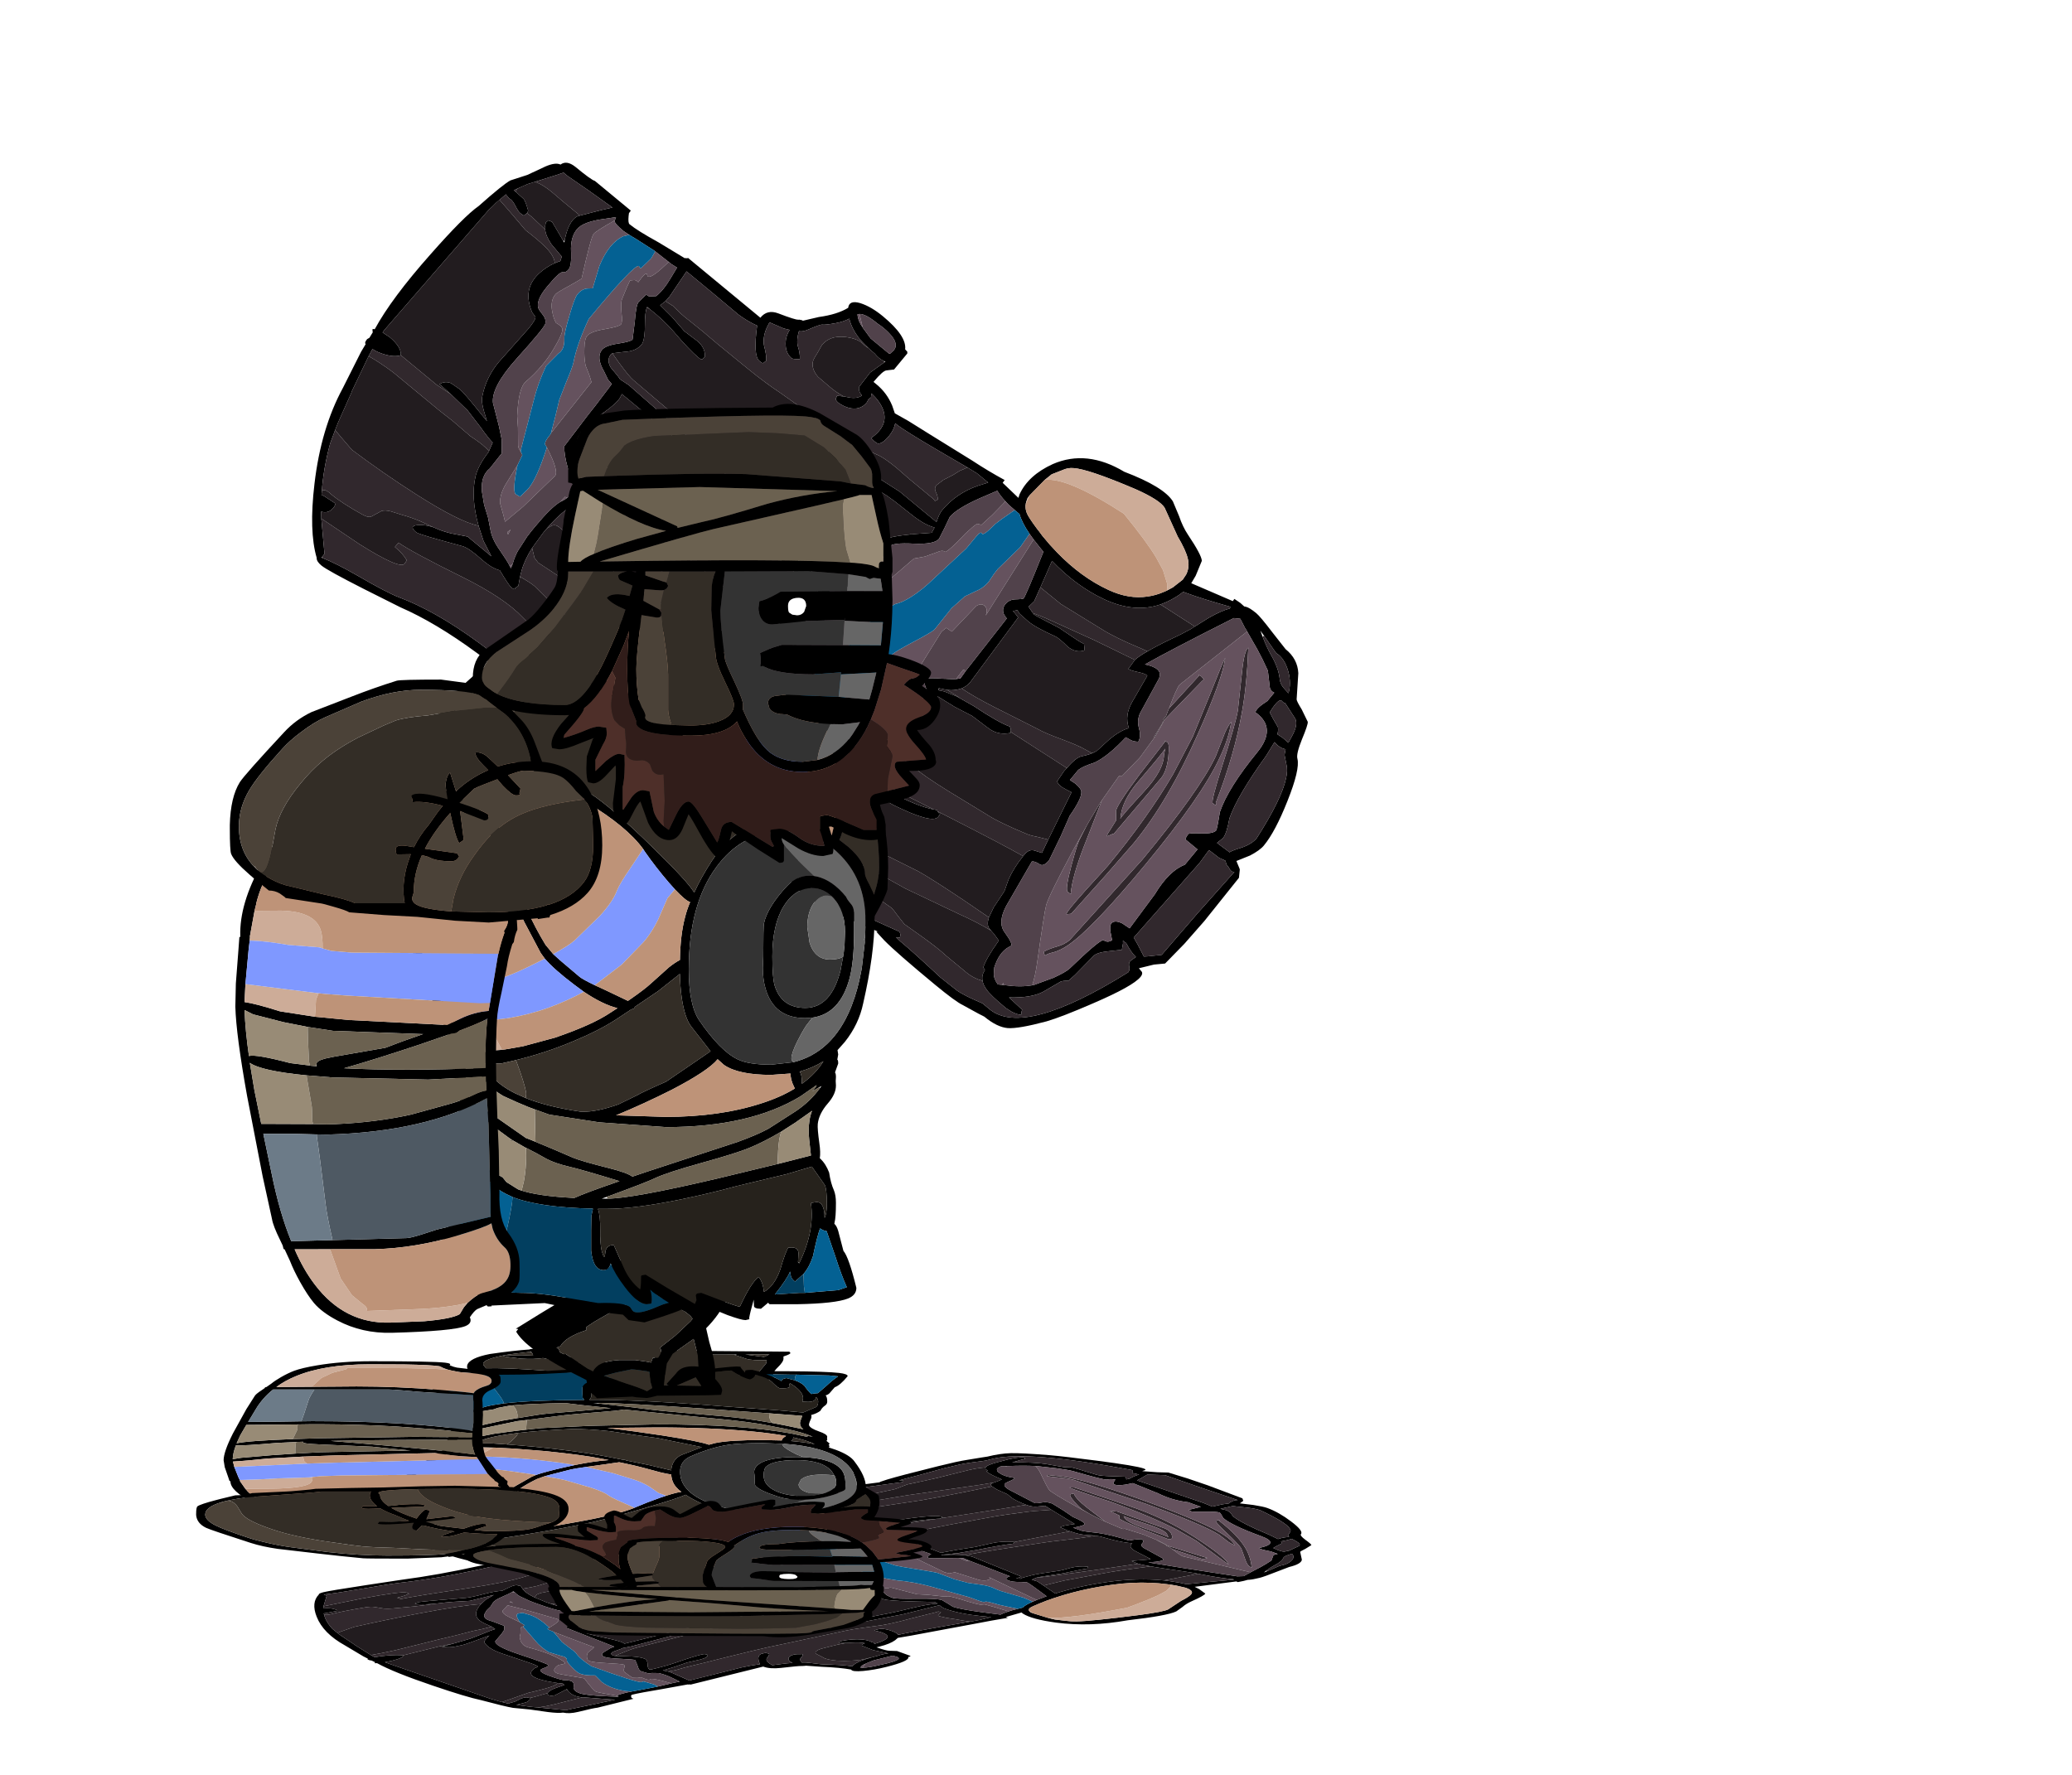 <?xml version="1.0" encoding="UTF-8" standalone="no"?>
<svg xmlns:ffdec="https://www.free-decompiler.com/flash" xmlns:xlink="http://www.w3.org/1999/xlink" ffdec:objectType="frame" height="390.85px" width="456.2px" xmlns="http://www.w3.org/2000/svg">
  <g transform="matrix(1.0, 0.0, 0.0, 1.0, 143.45, 308.45)">
    <filter id="filter0">
      <feOffset dx="3.536" dy="3.535" in="SourceGraphic" result="filterResult0"/>
      <feColorMatrix in="filterResult0" result="filterResult1" type="matrix" values="0 0 0 0 0.0,0 0 0 0 0.0,0 0 0 0 0.0,0 0 0 1 0"/>
      <feColorMatrix in="filterResult1" result="filterResult2" type="matrix" values="1 0 0 0 0,0 1 0 0 0,0 0 1 0 0,0 0 0 0.297 0"/>
    </filter>
    <use ffdec:characterId="576" filter="url(#filter0)" height="350.6" id="shadowMC" transform="matrix(1.0, 0.0, 0.0, -0.3, -143.45, 82.381)" width="450.75" xlink:href="#sprite0"/>
    <use ffdec:characterId="407" height="32.9" transform="matrix(1.532, 0.0, 0.0, 1.0, -29.878, -33.45)" width="30.25" xlink:href="#shape6"/>
    <use ffdec:characterId="262" height="225.75" transform="matrix(0.635, -0.768, 0.768, 0.635, -92.147, -200.011)" width="131.15" xlink:href="#shape1"/>
    <use ffdec:characterId="263" height="154.75" transform="matrix(1.0, 0.0, 0.0, 1.0, -54.8, -172.0)" width="106.9" xlink:href="#shape2"/>
    <use ffdec:characterId="264" height="121.1" transform="matrix(1, -0.027, 0.027, 1, -92.94, -135.179)" width="63.0" xlink:href="#shape3"/>
    <use ffdec:characterId="265" height="101.05" transform="matrix(1.0, 0.0, 0.0, 1.0, -39.35, -219.5)" width="102.9" xlink:href="#shape4"/>
    <use ffdec:characterId="266" height="53.5" transform="matrix(1.0, 0.0, 0.0, 1.0, -92.85, -158.8)" width="82.0" xlink:href="#shape5"/>
  </g>
  <defs>
    <g id="sprite0" transform="matrix(1.0, 0.0, 0.0, 1.0, 138.0, 308.45)">
      <use ffdec:characterId="238" height="34.0" transform="matrix(1.532, 0.0, 0.0, 1.0, -38.666, -33.15)" width="46.45" xlink:href="#shape0"/>
      <use ffdec:characterId="262" height="225.75" transform="matrix(0.636, -0.769, 0.769, 0.636, -89.776, -194.033)" width="131.15" xlink:href="#shape1"/>
      <use ffdec:characterId="263" height="154.75" transform="matrix(1.0, 0.0, 0.0, 1.0, -54.8, -166.5)" width="106.9" xlink:href="#shape2"/>
      <use ffdec:characterId="264" height="121.1" transform="matrix(1.0, 0.0, 0.0, 1.0, -92.3, -129.5)" width="63.0" xlink:href="#shape3"/>
      <use ffdec:characterId="265" height="101.05" transform="matrix(1.0, 0.0, 0.0, 1.0, -39.35, -211.0)" width="102.9" xlink:href="#shape4"/>
      <use ffdec:characterId="266" height="53.5" transform="matrix(1.0, 0.0, 0.0, 1.0, -98.35, -153.3)" width="82.0" xlink:href="#shape5"/>
    </g>
    <g id="shape0" transform="matrix(1.0, 0.0, 0.0, 1.0, 29.45, 30.75)">
      <path d="M12.95 -26.5 Q12.9 -23.45 13.5 -20.7 13.9 -18.95 14.5 -17.65 14.4 -14.35 15.15 -10.65 16.0 -6.45 16.0 -4.15 L16.0 -2.5 16.2 -2.15 Q17.0 -0.8 17.0 0.1 L16.85 1.0 14.95 1.1 -1.0 1.75 Q-1.45 0.85 -2.25 0.25 L-2.1 0.1 -2.3 -0.65 -2.5 -2.2 Q-2.5 -7.45 -1.75 -12.35 L-2.0 -12.1 Q-3.15 -10.95 -10.25 -6.35 L-13.55 -3.65 Q-15.4 -2.4 -17.55 -2.05 -17.3 -0.3 -18.75 3.05 -19.45 3.55 -20.45 2.85 L-20.45 2.65 Q-22.7 1.9 -26.2 -0.7 -29.15 -3.65 -29.45 -8.95 -29.6 -12.5 -28.75 -14.35 L-28.7 -15.0 -28.6 -15.4 -28.85 -15.65 -28.6 -15.7 -28.15 -17.65 -26.9 -18.3 -26.3 -18.3 -24.75 -18.95 -22.7 -19.4 Q-19.2 -20.1 -17.0 -22.3 L-15.95 -22.65 Q-12.55 -25.45 -9.55 -26.65 -3.2 -29.1 1.3 -24.6 L1.55 -24.35 Q3.4 -28.25 5.9 -29.95 8.6 -31.75 10.8 -29.6 L12.95 -26.5 M9.0 -1.4 L10.65 -4.2 Q11.5 -5.55 13.6 -5.2 L13.5 -7.7 12.95 -11.05 Q12.55 -13.2 12.5 -14.45 L12.45 -16.6 11.75 -16.5 4.5 -15.45 4.45 -1.1 5.85 -1.1 9.0 -1.05 9.05 -1.05 9.35 -1.05 9.0 -1.4 M13.2 -2.85 L10.5 -1.05 14.0 -0.95 13.2 -2.85 M-12.4 -15.5 Q-13.25 -14.75 -18.35 -12.85 -23.95 -10.75 -26.75 -11.15 L-27.05 -9.25 Q-27.7 -5.3 -24.4 -1.9 L-24.15 -1.65 Q-23.2 -0.7 -20.4 0.9 -20.35 0.85 -20.25 0.95 L-20.2 0.4 Q-19.95 -1.05 -20.0 -1.9 L-21.65 -1.55 -24.15 -1.85 Q-24.25 -1.85 -24.35 -1.95 L-23.9 -2.7 -21.7 -4.1 Q-19.8 -4.7 -18.55 -3.65 L-18.0 -4.3 Q-17.55 -4.75 -16.05 -5.45 -14.7 -6.2 -14.2 -6.7 L-11.9 -8.3 Q-10.1 -9.5 -9.6 -10.0 L-7.65 -11.35 Q-9.0 -11.9 -10.45 -13.35 L-12.3 -15.4 -12.35 -15.55 -12.4 -15.5" fill="#000000" fill-rule="evenodd" stroke="none"/>
      <path d="M9.0 -1.05 L9.0 -1.4 9.05 -1.05 9.0 -1.05" fill="#5b6171" fill-rule="evenodd" stroke="none"/>
      <path d="M9.0 -1.05 L5.85 -1.1 4.45 -1.1 4.5 -15.45 11.75 -16.5 12.45 -16.6 12.5 -14.45 Q12.55 -13.2 12.95 -11.05 L13.5 -7.7 13.6 -5.2 Q11.5 -5.55 10.65 -4.2 L9.0 -1.4 9.0 -1.05 M-24.4 -1.9 Q-27.7 -5.3 -27.05 -9.25 L-26.75 -11.15 Q-23.95 -10.75 -18.35 -12.85 -13.25 -14.75 -12.4 -15.5 L-12.3 -15.4 -10.45 -13.35 Q-9.0 -11.9 -7.65 -11.35 L-9.6 -10.0 Q-10.1 -9.5 -11.9 -8.3 L-14.2 -6.7 Q-14.7 -6.2 -16.05 -5.45 -17.55 -4.75 -18.0 -4.3 L-18.55 -3.65 Q-19.8 -4.7 -21.7 -4.1 L-23.9 -2.7 -24.35 -1.95 -24.4 -1.9 M13.2 -2.85 L14.0 -0.95 10.5 -1.05 13.2 -2.85 M-24.15 -1.65 L-24.15 -1.85 -21.65 -1.55 -20.0 -1.9 Q-19.95 -1.05 -20.2 0.4 L-20.4 0.9 Q-23.2 -0.7 -24.15 -1.65" fill="#332d26" fill-rule="evenodd" stroke="none"/>
    </g>
    <g id="shape1" transform="matrix(1.0, 0.0, 0.0, 1.0, 43.0, 129.25)">
      <path d="M40.35 -127.75 Q47.45 -126.65 49.2 -125.95 L52.5 -123.85 56.5 -121.95 Q58.65 -120.85 58.95 -119.65 60.6 -119.25 60.65 -116.8 60.65 -112.25 61.0 -111.5 L61.0 -101.2 60.3 -101.15 59.75 -100.8 Q58.5 -99.95 58.5 -99.5 58.5 -97.3 59.5 -92.0 L60.5 -85.25 60.6 -85.25 60.85 -84.8 61.0 -84.9 61.0 -64.05 Q63.4 -64.1 64.25 -61.65 65.6 -57.65 66.0 -57.35 L66.0 -57.25 66.1 -57.25 66.5 -56.5 66.4 -56.45 69.35 -54.2 Q72.4 -51.4 75.05 -50.5 76.55 -51.45 77.55 -49.1 78.5 -46.75 78.5 -43.4 78.5 -36.55 76.0 -34.95 L75.9 -34.25 75.6 -34.0 71.0 -34.0 69.8 -35.15 Q69.25 -35.75 66.0 -35.75 L66.0 -34.85 Q66.0 -31.9 64.6 -29.25 L63.65 -27.7 64.25 -24.35 65.0 -18.75 66.5 -7.85 Q66.95 -3.7 67.75 0.4 L67.0 0.45 66.65 5.25 67.4 4.95 Q71.9 3.75 77.25 6.35 84.55 10.05 86.0 19.6 89.0 28.45 87.8 32.05 L86.15 35.2 Q84.85 37.3 84.25 39.3 82.7 44.5 81.75 45.35 L78.35 46.4 76.45 46.7 79.25 56.3 79.85 56.25 80.0 57.85 79.95 59.0 80.1 59.25 Q80.5 60.0 80.5 62.0 80.5 63.15 79.5 67.45 L78.5 72.05 Q78.55 75.45 76.2 77.6 L71.5 81.0 Q71.2 81.25 70.5 83.3 L69.25 86.05 Q68.85 86.5 65.4 87.55 62.1 88.6 61.5 89.5 60.05 91.45 52.9 93.75 45.95 96.0 42.0 96.0 40.6 96.0 38.35 95.05 L35.5 93.5 34.65 95.1 34.5 95.3 33.0 96.3 20.75 96.5 14.05 96.3 8.0 95.8 6.25 94.05 3.5 92.0 3.3 93.05 Q3.05 93.5 2.25 93.5 -0.4 93.5 -8.8 89.2 -15.7 85.7 -18.55 83.75 -23.75 80.05 -25.15 78.1 -26.5 76.15 -26.5 72.5 L-26.8 71.15 -27.55 67.25 Q-28.0 65.45 -28.0 59.65 -28.0 48.7 -27.6 44.75 L-27.25 42.2 -27.0 42.35 -27.3 41.35 -29.0 35.5 Q-31.0 29.95 -31.0 24.25 -31.0 20.7 -30.3 19.0 -29.9 18.3 -27.75 17.4 L-27.3 17.25 -28.0 12.8 -29.2 3.0 -28.45 2.95 -28.25 2.55 -26.95 2.6 -26.8 2.0 Q-26.5 0.9 -26.5 -0.6 -26.5 -4.95 -29.0 -10.2 -31.5 -15.45 -31.5 -16.15 L-31.45 -16.7 -31.6 -16.65 -33.0 -26.1 Q-34.15 -33.75 -34.85 -45.35 L-36.0 -65.1 Q-36.65 -76.45 -39.0 -84.6 L-41.0 -93.3 Q-43.0 -102.2 -43.0 -103.9 -43.0 -105.35 -42.35 -105.8 -38.9 -110.9 -30.05 -116.6 -19.7 -123.3 -9.75 -125.25 L-1.0 -127.25 0.95 -127.55 Q0.95 -128.0 2.0 -128.0 L2.55 -127.8 3.95 -128.0 Q4.2 -128.35 4.5 -128.5 L4.75 -128.1 Q12.4 -129.6 25.35 -129.15 36.6 -128.8 40.35 -127.75 M43.35 -125.25 L42.2 -125.35 41.45 -125.45 41.0 -125.5 5.85 -126.35 5.3 -126.3 5.5 -124.5 Q5.5 -121.05 4.0 -120.0 2.75 -120.75 1.85 -122.85 1.2 -124.35 1.05 -125.7 L-0.7 -125.35 -9.1 -123.25 -9.3 -123.15 -16.3 -121.2 -18.0 -120.65 -21.0 -119.6 Q-26.2 -117.25 -30.5 -114.15 L-30.95 -113.85 -30.8 -113.25 -30.5 -110.6 Q-30.45 -110.45 -30.55 -110.3 -30.7 -110.0 -31.5 -110.0 -33.25 -110.0 -33.85 -111.55 L-35.0 -110.55 -40.5 -105.1 -40.4 -105.05 -41.25 -105.0 -41.65 -105.0 -41.6 -104.9 Q-40.55 -101.7 -39.6 -96.1 -38.4 -88.9 -37.5 -86.25 -34.7 -78.15 -34.0 -66.35 L-32.95 -46.6 Q-32.25 -34.9 -31.0 -27.0 L-30.2 -21.55 -29.95 -19.6 -28.9 -20.85 Q-26.35 -23.65 -25.5 -25.0 L-23.2 -22.6 Q-20.5 -20.35 -17.8 -20.35 -17.3 -20.35 -16.45 -21.0 L-14.75 -22.4 -14.5 -22.6 -14.15 -23.05 -14.2 -23.2 -14.4 -24.0 -14.5 -26.0 -14.5 -29.75 -14.45 -34.3 -14.4 -34.85 Q-14.15 -37.05 -13.5 -38.0 -12.75 -36.8 -12.55 -34.0 L-12.5 -30.05 -12.5 -26.85 -12.5 -25.25 -12.5 -24.3 -10.5 -24.95 -10.15 -25.05 -5.95 -25.95 -5.75 -25.95 -5.25 -25.95 -4.5 -25.85 -4.3 -25.75 -4.1 -25.65 -3.75 -24.95 -3.35 -25.05 -3.05 -25.3 -3.15 -25.5 -3.45 -26.8 -3.5 -29.6 -3.4 -33.6 Q-3.15 -35.9 -2.0 -37.0 L-1.9 -36.95 -1.55 -36.8 -1.25 -36.55 Q-1.0 -36.25 -1.0 -35.4 L-1.35 -29.45 -1.45 -26.35 Q-0.05 -27.0 1.6 -26.8 4.25 -26.45 5.0 -24.1 4.85 -22.1 5.1 -21.0 L5.15 -20.85 5.35 -20.4 5.4 -20.4 Q5.85 -19.6 7.05 -19.1 8.05 -18.7 9.5 -18.5 L14.95 -16.6 20.25 -14.75 Q21.15 -14.75 22.1 -15.6 L23.1 -16.25 Q22.65 -17.25 22.5 -19.55 L22.5 -23.8 22.55 -28.15 Q22.75 -30.95 23.5 -31.5 24.85 -29.15 25.05 -24.35 L25.0 -16.6 25.0 -16.3 Q26.2 -15.7 28.0 -13.35 30.45 -10.25 33.25 -10.25 L35.05 -10.55 36.05 -11.0 36.2 -11.1 Q37.65 -12.0 39.75 -12.0 41.15 -12.0 44.9 -8.3 L44.95 -8.25 46.1 -7.1 48.3 -4.8 48.5 -4.6 49.8 -4.85 Q48.8 -6.95 48.75 -10.65 L48.65 -15.25 48.5 -17.5 Q48.1 -20.15 47.75 -24.9 L47.5 -30.25 47.5 -32.15 Q47.6 -33.95 48.5 -34.5 49.65 -33.05 49.8 -29.95 49.7 -26.55 49.85 -25.25 L51.0 -15.85 51.0 -5.3 Q52.75 -6.0 53.75 -6.0 58.65 -6.0 63.0 -3.35 L65.0 -2.05 65.0 -5.25 64.65 -7.7 63.5 -14.7 Q62.0 -23.85 62.0 -26.05 L62.0 -26.25 61.95 -26.2 Q60.65 -25.5 59.0 -25.5 56.7 -25.5 56.15 -26.3 56.0 -26.5 56.0 -27.25 L56.1 -28.25 Q60.85 -26.95 62.7 -30.35 63.6 -32.0 63.75 -34.5 L63.0 -34.0 62.35 -34.15 61.5 -34.0 Q59.2 -34.0 58.1 -36.3 57.6 -37.45 57.5 -38.75 57.5 -39.55 57.8 -39.8 L58.5 -40.0 59.35 -38.75 59.9 -37.75 59.95 -37.65 Q60.8 -36.15 62.05 -35.8 62.25 -37.0 63.1 -37.5 L67.1 -37.65 70.9 -36.65 71.1 -36.55 71.0 -36.95 Q70.7 -38.2 71.0 -39.55 L71.0 -39.65 71.0 -39.8 71.0 -39.9 71.05 -41.3 71.05 -41.35 Q71.15 -43.35 71.5 -44.75 72.05 -47.0 73.35 -48.8 72.15 -49.25 70.7 -50.45 68.8 -52.05 68.5 -52.6 68.15 -53.0 65.8 -54.2 64.5 -54.85 64.15 -55.6 62.4 -54.85 61.55 -53.85 60.55 -52.25 59.5 -51.5 58.5 -52.65 58.5 -53.05 58.5 -54.8 60.25 -56.2 61.45 -57.15 63.05 -57.35 L62.45 -58.6 61.5 -61.85 60.15 -61.55 60.0 -61.5 Q58.0 -60.9 56.8 -59.55 55.4 -57.6 54.5 -57.0 L53.65 -57.2 Q53.5 -57.3 53.5 -58.15 53.5 -59.95 59.2 -63.5 58.6 -65.6 58.45 -68.2 L58.5 -75.25 58.5 -83.15 51.75 -82.5 50.45 -82.55 49.1 -82.85 49.05 -82.85 49.0 -82.85 49.0 -82.6 48.7 -79.35 48.0 -75.1 48.15 -71.55 Q48.15 -69.1 46.5 -68.0 L45.75 -68.1 Q45.5 -68.2 45.5 -69.0 45.5 -71.6 46.45 -76.95 47.0 -80.3 46.9 -84.15 L46.9 -84.85 46.75 -84.8 Q45.75 -84.55 43.45 -82.65 L42.5 -81.9 Q40.6 -80.5 39.75 -80.5 37.75 -80.5 36.05 -82.4 L34.1 -84.25 33.75 -84.35 Q32.1 -84.35 31.45 -82.5 L31.0 -80.1 30.75 -79.25 30.8 -78.9 31.0 -77.0 30.35 -53.35 29.5 -53.0 Q28.35 -54.0 28.35 -55.65 L28.5 -58.5 Q28.4 -59.4 28.45 -61.1 L28.5 -63.55 28.5 -76.9 27.7 -76.7 Q26.2 -76.45 22.7 -77.4 L22.5 -77.45 22.3 -77.5 Q18.45 -78.55 16.8 -78.55 L16.35 -78.5 16.25 -78.5 16.2 -78.5 15.1 -78.3 Q13.2 -77.8 12.0 -76.1 L9.8 -73.8 Q8.5 -72.5 8.5 -71.6 8.5 -70.45 8.05 -69.55 L7.7 -68.95 7.85 -68.05 8.5 -62.85 8.5 -59.5 8.25 -59.35 8.1 -59.3 7.5 -59.0 Q6.2 -60.05 6.0 -61.5 L6.0 -64.5 5.5 -67.2 5.15 -68.75 2.55 -69.6 2.2 -69.7 Q-0.55 -70.7 -5.5 -70.75 L-6.15 -70.75 -10.35 -70.5 Q-13.45 -70.1 -15.7 -69.1 L-16.95 -68.5 -18.75 -67.5 -19.55 -67.75 -19.75 -67.65 Q-20.0 -67.7 -20.0 -68.5 -20.0 -69.2 -18.7 -72.85 -19.5 -74.5 -19.4 -77.45 -19.25 -81.05 -19.8 -82.5 L-22.2 -87.85 Q-24.0 -91.95 -24.0 -92.4 -24.0 -94.65 -22.6 -93.25 -21.5 -92.15 -20.75 -90.3 L-20.5 -89.5 Q-20.2 -88.3 -19.3 -86.4 L-17.5 -83.1 -17.5 -76.25 -16.0 -79.75 -14.1 -82.75 Q-10.35 -88.15 -6.05 -90.25 -4.05 -91.2 -0.85 -91.4 L-0.6 -91.4 0.1 -91.45 0.1 -91.5 2.05 -92.05 Q2.15 -93.25 2.95 -96.25 L4.0 -100.85 4.4 -105.95 4.5 -108.6 4.5 -109.0 4.5 -109.1 4.5 -109.25 4.5 -109.35 Q5.9 -108.85 6.3 -107.5 L6.5 -105.1 Q6.5 -103.9 5.2 -97.6 L4.9 -96.05 6.2 -98.0 Q7.4 -99.8 8.5 -100.35 12.3 -102.4 16.7 -102.35 L26.5 -102.0 Q29.1 -102.0 29.5 -102.5 L29.75 -103.6 Q32.35 -108.75 37.55 -107.95 39.55 -107.65 41.35 -106.75 L42.5 -106.1 43.5 -106.5 43.5 -106.75 44.1 -110.0 Q44.7 -112.1 45.75 -113.15 L45.75 -113.1 46.35 -113.65 46.55 -113.75 46.75 -113.85 47.0 -114.0 47.75 -113.85 48.0 -113.0 46.75 -109.55 46.3 -108.35 46.2 -108.0 46.65 -108.3 Q50.5 -110.35 52.5 -109.5 L52.6 -109.45 53.0 -109.15 57.0 -106.25 58.95 -104.75 58.5 -111.15 58.0 -116.85 58.0 -118.0 Q57.9 -118.0 52.45 -121.55 L51.0 -122.5 50.85 -122.6 50.8 -122.6 49.3 -123.35 48.0 -124.0 48.0 -123.4 48.0 -123.3 47.9 -121.05 Q47.75 -120.4 46.6 -118.75 46.5 -118.6 46.0 -118.5 L45.15 -118.7 Q45.0 -118.8 45.0 -119.65 45.0 -120.25 45.55 -121.5 46.05 -122.65 46.0 -123.25 45.9 -123.75 46.15 -124.6 L46.2 -124.75 43.35 -125.25 M57.1 -102.55 L57.8 -102.8 55.8 -104.6 Q52.4 -107.75 50.25 -107.75 47.95 -107.75 45.6 -105.6 L45.5 -105.5 Q43.25 -103.5 42.25 -103.5 41.25 -103.5 40.95 -104.1 40.65 -104.75 36.25 -104.75 31.9 -104.75 31.2 -102.85 L30.8 -101.25 Q30.55 -100.3 29.75 -99.85 28.9 -99.4 19.8 -99.8 11.35 -100.15 8.85 -97.6 L5.65 -93.2 3.75 -90.85 1.5 -89.0 -2.75 -88.9 Q-5.3 -89.45 -7.8 -87.0 L-9.75 -84.75 -11.4 -82.25 -13.05 -80.25 Q-14.45 -78.65 -15.2 -75.95 -16.0 -73.1 -16.55 -71.8 L-16.8 -71.25 -15.85 -71.55 Q-15.35 -71.75 -14.6 -72.05 L-13.55 -72.35 -13.15 -72.45 -12.9 -72.5 -9.1 -72.95 -7.55 -73.0 -6.25 -73.0 Q-0.75 -73.0 1.45 -72.2 L1.8 -72.05 Q2.55 -71.7 3.45 -71.5 L5.35 -71.25 5.4 -71.25 5.5 -71.25 6.5 -71.25 Q6.5 -72.0 6.85 -72.9 L8.35 -75.75 Q10.0 -78.15 11.5 -79.35 L20.15 -79.7 22.4 -79.75 22.6 -79.75 28.5 -80.0 28.75 -80.1 28.85 -80.3 29.0 -81.25 29.85 -83.1 Q31.1 -86.5 33.25 -86.5 34.5 -86.5 36.6 -84.6 38.7 -82.75 39.3 -82.75 L42.6 -84.85 Q45.65 -87.0 46.5 -87.0 L47.55 -86.9 48.85 -86.75 48.95 -86.05 48.95 -86.0 50.0 -84.85 Q52.0 -84.4 55.15 -84.9 L57.8 -85.3 57.6 -86.85 57.6 -86.9 57.6 -87.05 57.6 -87.5 57.5 -91.3 57.5 -91.5 56.95 -96.05 56.65 -98.05 56.5 -99.55 Q56.5 -101.95 56.85 -102.35 L57.1 -102.55 M64.25 3.5 Q64.45 1.85 64.9 0.65 L61.0 -1.35 Q56.1 -3.75 53.75 -3.75 L51.15 -3.1 48.5 -2.5 Q46.85 -2.5 44.1 -6.15 41.35 -9.85 40.25 -9.85 37.95 -9.85 36.15 -8.9 34.35 -8.0 33.0 -8.0 31.25 -8.0 28.1 -10.6 25.25 -13.0 24.85 -14.25 L23.1 -13.0 Q22.45 -12.5 20.5 -12.5 19.05 -12.5 12.3 -14.55 5.2 -16.65 4.5 -17.6 4.35 -17.8 3.35 -21.75 2.6 -24.75 0.75 -24.75 -1.2 -24.75 -1.6 -24.05 L-2.5 -22.6 Q-4.65 -20.8 -5.95 -21.1 -6.65 -21.3 -7.7 -22.6 L-7.8 -22.75 -7.85 -22.85 -8.7 -23.55 -9.2 -23.7 -9.45 -23.7 Q-10.75 -23.55 -13.05 -21.0 L-14.05 -19.9 -15.6 -18.45 -15.85 -18.3 -16.15 -18.15 -17.75 -18.0 Q-19.5 -18.0 -22.2 -19.65 L-25.55 -21.6 -28.15 -18.75 -29.2 -17.6 -29.3 -17.1 -29.5 -15.85 Q-29.5 -15.35 -27.85 -12.3 L-27.2 -11.1 -25.75 -8.0 Q-25.3 -6.7 -24.95 -4.5 L-24.85 -3.95 -24.5 -1.1 -24.5 -0.55 -24.8 1.65 -25.2 3.8 -24.25 5.2 -21.8 10.25 Q-21.75 11.1 -21.15 11.35 L-17.5 11.6 -16.85 11.6 -15.0 11.5 -11.05 11.8 -5.0 13.0 Q-2.3 13.5 -2.05 14.8 L-1.75 17.3 Q3.1 16.9 9.55 17.0 L20.85 17.25 Q21.65 15.0 22.75 15.0 23.2 15.0 25.25 17.9 L25.6 18.35 25.85 18.7 26.75 19.9 27.75 20.8 29.85 20.65 44.5 20.25 Q44.5 19.85 44.85 19.05 45.5 18.0 46.75 18.0 48.1 18.0 49.05 19.15 L49.5 19.65 49.75 19.65 50.0 20.15 50.25 20.3 Q51.05 20.3 61.0 17.1 L61.15 16.25 61.7 13.7 62.1 12.2 Q62.9 9.4 64.05 7.7 L64.05 7.2 64.1 4.6 64.25 3.5 M75.6 -47.7 L75.25 -48.0 Q74.15 -46.9 73.75 -45.25 L73.7 -45.15 73.0 -42.35 73.0 -37.1 73.15 -36.9 74.25 -36.75 Q76.15 -36.75 76.5 -39.95 76.7 -41.55 76.5 -43.3 76.5 -46.65 75.6 -47.7 M71.8 43.6 L73.15 44.15 75.85 44.75 77.25 44.6 Q79.05 44.15 80.15 42.65 81.3 41.15 82.5 37.8 L85.55 31.55 Q86.2 29.65 84.65 24.05 81.4 13.05 79.45 10.4 78.75 9.4 77.6 8.85 L75.35 7.6 73.4 7.2 71.6 7.05 68.65 6.8 67.9 6.85 Q67.05 7.1 66.5 7.45 L66.4 7.5 Q65.65 8.05 65.2 8.9 64.75 9.75 64.0 12.8 L63.85 13.5 63.55 14.7 63.1 17.2 62.8 19.5 Q61.95 27.1 63.65 33.55 64.9 38.35 68.05 41.15 69.35 42.35 71.0 43.2 L71.8 43.6 M49.0 24.2 L49.0 24.25 Q49.0 24.95 49.5 27.05 L50.25 30.55 50.55 33.65 Q50.7 35.65 51.0 37.0 L50.0 38.0 Q48.25 36.9 48.25 34.55 48.5 32.0 48.25 31.0 47.0 26.5 47.0 24.35 L47.1 21.7 47.4 20.9 46.6 20.25 46.5 21.0 46.25 22.05 28.5 23.0 Q27.3 23.0 26.2 22.4 25.25 21.85 24.4 20.85 L23.9 20.15 23.05 18.55 23.0 18.5 22.65 18.75 22.7 18.85 22.75 18.95 22.85 19.1 23.25 19.9 23.3 20.05 24.15 22.7 24.9 26.95 Q25.6 33.6 26.5 36.0 26.2 36.65 25.7 36.9 L25.5 37.0 Q23.3 35.25 23.2 32.55 L23.0 28.05 22.1 23.9 21.5 19.6 21.5 19.5 Q13.5 19.85 9.35 19.5 L9.5 19.5 6.35 19.4 -2.25 19.25 -2.8 19.15 -1.95 22.45 -1.3 25.6 Q-0.05 31.6 1.65 34.7 L2.0 35.3 1.75 36.05 Q2.25 36.5 1.0 36.5 -1.05 36.5 -3.25 27.25 L-5.0 18.0 Q-5.0 17.1 -4.7 16.55 L-4.65 16.5 -4.55 16.35 -4.3 16.15 -4.25 16.1 -4.45 15.85 -4.5 15.8 Q-6.1 14.65 -14.0 14.1 L-14.4 14.1 -14.75 14.05 -22.0 13.3 Q-23.5 11.85 -26.85 6.45 L-26.0 12.75 -25.2 17.2 Q-24.75 17.45 -24.5 18.0 L-24.95 18.35 -24.9 18.65 -25.35 18.55 -27.0 19.25 Q-28.8 20.1 -29.0 21.25 L-29.05 22.75 -29.0 24.35 Q-29.0 28.25 -26.85 35.65 L-24.0 46.0 Q-24.1 46.7 -25.0 47.0 L-25.4 46.25 -25.5 47.5 Q-25.5 51.25 -26.0 59.5 L-25.9 64.25 Q-25.7 66.3 -24.5 70.3 L-24.5 72.0 -24.5 72.35 -24.5 72.5 Q-24.3 82.2 1.3 90.75 1.95 90.75 2.4 90.15 2.9 89.5 3.5 89.5 L5.0 89.9 Q5.1 88.45 6.0 86.3 L5.95 85.4 5.5 85.8 4.25 86.5 2.3 84.6 Q0.35 82.65 -0.75 82.55 L-6.65 82.05 -8.55 81.75 Q-9.3 80.8 -9.8 80.55 L-14.0 79.0 Q-16.7 77.9 -19.75 74.0 L-20.0 78.0 Q-20.25 78.0 -21.0 78.5 -21.5 77.85 -21.8 76.55 L-22.0 75.0 Q-22.0 70.5 -21.55 69.0 -21.25 67.85 -20.65 67.15 -19.85 66.15 -18.5 66.05 L-18.25 65.4 -18.15 65.35 Q-16.3 64.6 -11.5 64.25 L-11.05 62.5 -10.95 61.8 -10.9 61.55 -10.75 60.8 Q-10.45 59.9 -8.95 59.3 L-6.55 58.7 -2.3 58.25 0.3 57.3 Q3.0 56.55 6.3 56.5 L6.75 56.5 Q8.4 56.5 8.85 57.65 L9.5 59.25 12.65 58.45 24.0 55.75 23.75 54.7 23.5 53.25 Q23.5 51.95 23.9 51.75 L26.5 51.5 27.45 51.55 Q30.6 51.6 31.6 52.45 33.15 53.7 34.4 54.15 L34.7 54.25 34.75 54.25 38.3 54.75 Q41.45 55.35 43.0 56.5 44.5 53.85 48.25 53.3 L54.5 52.25 Q54.65 51.75 53.9 50.3 53.05 48.7 53.0 48.05 L55.45 47.9 Q56.8 48.1 58.7 48.85 L59.65 49.2 Q62.3 50.25 66.0 52.0 L66.1 52.05 66.2 52.1 67.65 52.7 68.5 53.05 73.0 54.55 Q76.05 55.7 77.6 56.85 L77.75 56.75 77.95 56.7 Q75.3 50.7 74.15 47.4 L73.85 46.55 Q71.9 46.15 69.8 45.15 L68.5 44.45 Q63.3 41.25 61.45 34.1 59.75 27.55 60.65 19.85 L54.5 21.6 51.25 22.5 49.55 22.3 49.5 22.4 49.0 24.2 M76.1 63.0 L76.25 62.65 76.4 62.15 77.3 60.05 76.5 58.85 Q62.0 52.5 56.1 50.25 57.0 51.95 57.0 53.0 57.0 54.3 55.55 54.65 L47.25 56.25 Q45.5 56.65 44.4 58.2 43.35 59.75 42.0 60.0 41.3 59.1 41.2 58.35 L41.0 57.25 Q35.3 56.9 32.3 55.5 30.05 54.05 28.75 53.75 L25.85 53.75 26.0 55.15 Q26.0 56.9 25.4 57.4 24.25 58.4 19.75 58.75 L14.8 60.15 9.25 61.5 Q7.35 61.5 7.25 60.5 7.1 59.1 6.6 58.75 L-4.65 60.65 Q-8.6 61.5 -9.25 64.0 -10.1 67.35 -10.75 67.05 -12.95 65.95 -16.0 67.0 L-16.7 67.25 -17.75 68.0 Q-18.65 68.6 -19.1 70.2 L-18.95 70.5 -18.6 71.0 -18.45 71.25 -18.25 71.55 Q-16.45 74.5 -14.4 76.25 L-14.0 76.55 -10.15 78.8 Q-7.45 80.1 -6.3 80.25 2.45 81.25 3.25 81.95 L3.45 82.6 Q3.55 83.1 4.5 83.5 L5.65 82.1 Q6.6 81.0 7.25 81.0 8.35 81.0 8.8 82.85 L9.0 84.8 18.35 84.3 Q24.35 83.4 27.6 85.25 L32.0 85.25 32.0 81.8 32.25 81.65 33.25 81.5 Q33.65 81.5 35.25 83.65 36.9 85.75 37.85 85.75 38.2 85.75 41.5 83.8 46.8 81.8 56.85 81.75 63.95 81.75 63.5 75.8 64.4 75.35 67.1 76.25 L69.5 76.25 Q69.15 75.2 70.15 74.35 L72.35 72.05 73.5 69.6 74.5 67.25 76.1 63.0 M7.4 88.4 L6.2 91.2 6.75 91.8 9.0 94.0 21.0 94.25 33.35 94.7 Q32.8 94.15 33.35 93.05 L33.5 92.3 34.0 91.6 33.6 90.1 33.5 87.3 30.0 87.5 8.0 86.8 7.4 88.4 M36.0 91.1 Q36.8 91.35 38.35 92.4 40.5 93.75 42.25 93.75 52.4 92.5 56.6 90.3 58.2 89.5 59.0 88.4 L60.35 86.75 61.45 86.15 Q61.0 85.3 61.0 84.25 L61.1 83.25 57.6 83.75 Q46.85 84.45 41.8 86.3 38.8 88.0 37.5 88.0 L35.85 87.65 36.0 90.65 36.0 91.1 M77.75 66.5 L78.1 65.15 77.4 66.35 Q76.05 68.8 75.5 70.3 74.35 73.45 72.6 75.25 71.7 76.15 71.55 77.65 L71.4 78.75 Q73.5 77.85 75.05 75.7 76.85 73.1 76.5 71.0 L77.75 66.5 M69.15 78.75 Q69.35 77.7 65.5 78.25 64.95 79.45 64.15 81.7 63.7 82.25 62.85 82.65 L63.0 84.1 62.95 85.7 64.5 85.4 Q67.3 84.9 68.0 83.55 L69.25 79.6 Q69.05 79.3 69.15 78.75" fill="#000000" fill-rule="evenodd" stroke="none"/>
      <path d="M4.0 -120.0 L4.0 -109.75 4.4 -105.95 4.0 -100.85 2.95 -96.25 Q2.15 -93.25 2.05 -92.05 L0.1 -91.5 0.2 -92.6 Q0.3 -94.1 0.0 -96.75 L0.1 -101.9 0.0 -105.75 0.0 -118.85 Q-0.2 -122.75 -0.7 -125.35 L1.05 -125.7 Q1.2 -124.35 1.85 -122.85 2.75 -120.75 4.0 -120.0 M41.35 -106.75 Q42.45 -107.75 42.75 -110.35 43.0 -112.6 42.85 -116.35 L43.85 -122.0 44.35 -125.1 43.35 -125.25 46.2 -124.75 46.15 -124.6 Q45.9 -123.75 46.0 -123.25 46.05 -122.65 45.55 -121.5 45.0 -120.25 45.0 -119.65 45.0 -118.8 45.15 -118.7 L46.0 -118.5 45.95 -118.5 46.0 -117.25 45.75 -113.4 45.75 -113.15 Q44.7 -112.1 44.1 -110.0 L43.5 -106.75 43.5 -106.5 42.5 -106.1 41.35 -106.75 M48.0 -123.4 L48.0 -124.0 49.3 -123.35 48.65 -123.65 48.25 -123.5 48.0 -123.4 M52.45 -121.55 Q57.9 -118.0 58.0 -118.0 L58.0 -116.85 58.5 -111.15 58.95 -104.75 57.0 -106.25 53.0 -109.15 53.0 -113.85 53.05 -117.1 Q53.05 -119.65 52.6 -121.0 L52.45 -121.55 M46.75 -84.8 L46.9 -84.85 46.9 -84.15 46.75 -84.8 M50.45 -82.55 L51.75 -82.5 58.5 -83.15 58.5 -75.25 58.45 -68.2 Q58.6 -65.6 59.2 -63.5 53.5 -59.95 53.5 -58.15 53.5 -57.3 53.65 -57.2 L54.5 -57.0 Q55.4 -57.6 56.8 -59.55 58.0 -60.9 60.0 -61.5 L60.15 -61.55 61.5 -61.85 62.45 -58.6 63.05 -57.35 Q61.45 -57.15 60.25 -56.2 58.5 -54.8 58.5 -53.05 58.5 -52.65 59.5 -51.5 60.55 -52.25 61.55 -53.85 62.4 -54.85 64.15 -55.6 64.5 -54.85 65.8 -54.2 68.15 -53.0 68.5 -52.6 68.8 -52.05 70.7 -50.45 72.15 -49.25 73.35 -48.8 72.05 -47.0 71.5 -44.75 71.15 -43.35 71.05 -41.35 70.9 -42.05 71.0 -43.0 71.1 -44.35 70.15 -46.1 69.25 -47.75 68.0 -48.75 67.15 -49.35 66.2 -49.6 L65.1 -49.75 62.9 -49.35 Q61.35 -49.2 60.75 -48.85 59.4 -48.0 59.05 -45.9 L59.0 -42.85 Q58.95 -40.95 59.25 -39.15 L59.35 -38.75 58.5 -40.0 57.8 -39.8 Q57.5 -39.55 57.5 -38.75 57.6 -37.45 58.1 -36.3 59.2 -34.0 61.5 -34.0 L62.35 -34.15 63.0 -34.0 63.75 -34.5 Q63.6 -32.0 62.7 -30.35 60.85 -26.95 56.1 -28.25 L56.0 -27.25 Q56.0 -26.5 56.15 -26.3 56.7 -25.5 59.0 -25.5 60.65 -25.5 61.95 -26.2 L62.0 -26.05 Q62.0 -23.85 63.5 -14.7 L64.65 -7.7 63.0 -8.55 61.35 -9.1 59.15 -10.05 57.25 -10.5 Q56.45 -10.5 56.05 -9.7 55.55 -8.6 55.0 -8.25 L54.0 -8.65 54.4 -8.5 54.5 -9.35 54.5 -15.9 54.6 -19.65 Q54.6 -22.75 54.25 -24.35 L53.05 -28.9 Q52.35 -31.6 52.25 -33.0 L51.65 -41.6 51.0 -50.25 Q50.6 -53.9 50.55 -58.85 L50.5 -67.5 50.55 -71.95 50.5 -76.1 Q50.4 -77.55 50.7 -80.6 L50.45 -82.55 M46.1 -7.1 L44.95 -8.25 45.2 -8.05 45.35 -7.9 45.35 -7.85 46.1 -7.1 M36.05 -11.0 L35.05 -10.55 35.6 -11.0 36.05 -11.0 M-1.35 -29.45 L-1.0 -35.4 Q-1.0 -36.25 -1.25 -36.55 L-1.55 -36.8 Q-1.65 -40.7 -2.15 -44.8 -2.9 -50.8 -3.0 -57.25 L-3.0 -68.85 Q-3.0 -69.85 -3.8 -70.3 L-4.85 -70.7 -5.5 -70.75 Q-0.55 -70.7 2.2 -69.7 L2.0 -68.1 Q2.0 -65.45 3.0 -57.7 4.0 -49.9 4.0 -42.25 L4.0 -34.75 Q4.0 -33.5 2.95 -32.45 L1.35 -31.25 -1.35 -29.45 M-3.15 -25.5 L-3.05 -25.3 -3.35 -25.05 -3.15 -25.5 M-10.5 -24.95 L-12.5 -24.3 -12.5 -25.25 -10.5 -24.95 M-12.5 -26.85 L-12.5 -30.05 -12.55 -34.0 Q-12.75 -36.8 -13.5 -38.0 -14.15 -37.05 -14.4 -34.85 L-15.0 -41.1 Q-15.0 -42.9 -16.15 -49.65 L-17.3 -57.05 -16.9 -60.35 -16.5 -64.75 Q-16.5 -66.05 -16.95 -68.5 L-15.7 -69.1 Q-13.45 -70.1 -10.35 -70.5 L-11.7 -68.7 -12.0 -67.4 -11.35 -61.55 Q-10.75 -55.95 -11.0 -53.0 -11.15 -50.6 -10.0 -45.5 -8.75 -40.1 -8.75 -38.0 -9.15 -33.85 -9.0 -32.0 -8.6 -28.6 -11.25 -28.15 L-12.5 -27.85 -12.5 -26.85 M-14.2 -23.2 L-14.15 -23.05 -14.5 -22.6 -14.75 -22.4 -14.65 -22.45 -14.2 -23.2 M-30.2 -21.55 L-31.0 -27.0 Q-32.25 -34.9 -32.95 -46.6 L-34.0 -66.35 Q-34.7 -78.15 -37.5 -86.25 -38.4 -88.9 -39.6 -96.1 -40.55 -101.7 -41.6 -104.9 L-41.25 -105.0 -40.4 -105.05 -40.5 -105.1 -35.0 -110.55 -35.0 -110.5 -34.0 -100.4 Q-32.65 -90.0 -31.0 -90.0 L-30.05 -90.1 -30.05 -90.25 Q-29.5 -91.6 -29.5 -94.0 L-28.25 -94.0 Q-28.0 -90.45 -25.1 -78.2 -22.75 -68.1 -23.5 -62.25 -23.85 -59.25 -23.45 -54.2 L-23.0 -46.1 -23.0 -42.35 Q-23.0 -41.15 -22.0 -40.05 L-21.0 -38.5 -20.0 -30.05 -20.25 -27.2 -20.55 -24.1 Q-21.65 -25.2 -22.05 -26.35 -22.6 -27.0 -25.75 -27.0 -28.2 -27.0 -29.55 -23.6 L-30.2 -21.55 M-30.5 -114.15 Q-26.2 -117.25 -21.0 -119.6 L-18.0 -120.65 -18.45 -118.2 -19.0 -115.0 Q-18.6 -106.4 -17.55 -97.9 -16.15 -86.5 -14.1 -82.75 L-16.0 -79.75 -17.5 -76.25 -17.5 -83.1 -19.3 -86.4 Q-20.2 -88.3 -20.5 -89.5 L-20.75 -90.3 -21.45 -93.0 Q-22.15 -95.4 -23.0 -97.25 L-24.0 -99.7 Q-24.55 -100.9 -25.25 -101.35 L-27.5 -102.25 Q-28.25 -102.5 -28.55 -104.1 -29.5 -109.15 -29.5 -112.35 -29.35 -114.1 -30.2 -114.35 L-30.5 -114.15 M34.1 -84.25 L33.45 -81.85 Q32.5 -78.1 32.5 -76.9 L32.25 -58.1 32.0 -40.35 32.0 -20.1 31.95 -19.35 30.85 -20.95 Q29.7 -22.85 29.3 -24.75 L29.3 -26.2 29.1 -35.0 Q29.5 -42.0 29.5 -51.1 L29.5 -53.0 30.35 -53.35 31.0 -77.0 30.8 -78.9 30.75 -79.25 31.0 -80.1 31.45 -82.5 Q32.1 -84.35 33.75 -84.35 L34.1 -84.25 M22.7 -77.4 L22.5 -77.0 22.3 -77.5 22.5 -77.45 22.7 -77.4 M15.1 -78.3 L14.15 -77.95 Q14.15 -72.3 13.45 -62.7 12.5 -49.6 12.5 -44.3 12.5 -36.0 13.1 -30.6 L13.45 -27.0 14.0 -23.5 14.05 -22.15 9.85 -23.1 Q8.5 -23.35 8.5 -26.65 8.5 -27.3 9.15 -28.7 9.85 -30.2 10.0 -31.35 L10.1 -34.3 10.0 -36.8 Q10.0 -43.05 9.35 -47.85 L8.25 -59.1 8.25 -59.35 8.5 -59.5 8.5 -62.85 7.85 -68.05 7.7 -68.95 8.05 -69.55 Q8.5 -70.45 8.5 -71.6 8.5 -72.5 9.8 -73.8 L12.0 -76.1 Q13.2 -77.8 15.1 -78.3 M26.2 22.4 Q26.55 25.8 27.6 30.5 L30.0 41.05 Q30.3 42.85 31.65 46.65 32.95 50.4 33.25 52.3 L33.55 53.75 34.4 54.15 Q33.15 53.7 31.6 52.45 30.6 51.6 27.45 51.55 L25.7 36.9 Q26.2 36.65 26.5 36.0 25.6 33.6 24.9 26.95 L24.15 22.7 24.35 23.4 23.9 20.15 24.4 20.85 Q25.25 21.85 26.2 22.4 M55.45 47.9 L53.05 38.0 50.0 26.8 49.05 23.85 49.0 24.2 49.5 22.4 49.55 22.3 51.25 22.5 54.5 21.6 54.55 27.45 56.0 37.8 Q56.45 41.4 58.25 47.25 L58.7 48.85 Q56.8 48.1 55.45 47.9 M68.5 44.45 L69.8 45.15 Q71.9 46.15 73.85 46.55 L74.15 47.4 Q75.3 50.7 77.95 56.7 L77.75 56.75 77.6 56.85 Q76.05 55.7 73.0 54.55 L68.5 53.05 69.5 53.4 69.5 52.75 68.5 44.45 M6.35 19.4 L6.25 19.55 Q5.95 20.45 5.95 22.15 L6.0 24.6 Q6.0 28.5 6.85 34.6 L8.25 44.3 Q8.6 47.55 10.6 54.05 10.85 54.9 11.85 56.75 L12.65 58.45 9.5 59.25 8.85 57.65 Q8.4 56.5 6.75 56.5 L6.3 56.5 Q5.5 51.8 1.9 35.7 L1.75 36.05 2.0 35.3 1.65 34.7 0.35 29.0 -0.35 25.45 Q-0.9 23.55 -1.95 22.45 L-2.8 19.15 -2.25 19.25 6.35 19.4 M-4.3 16.15 L-4.35 15.95 -4.45 15.85 -4.25 16.1 -4.3 16.15 M-14.75 14.05 Q-15.5 15.5 -15.5 16.85 -15.5 21.7 -13.95 28.25 L-11.05 40.75 Q-10.45 43.9 -9.55 52.75 L-9.0 58.75 -8.95 59.3 Q-10.45 59.9 -10.75 60.8 L-10.9 61.55 Q-11.4 58.05 -12.65 53.5 L-15.8 41.0 -17.0 34.55 -18.25 28.25 Q-19.0 21.15 -21.05 24.0 -22.0 25.35 -22.0 30.1 L-21.5 35.7 -21.05 41.25 Q-21.05 41.9 -21.5 43.55 L-22.0 45.85 -21.65 50.65 Q-21.35 55.05 -21.5 57.3 L-21.5 63.3 Q-21.5 64.8 -21.0 66.25 L-20.65 67.15 Q-21.25 67.85 -21.55 69.0 -22.0 70.5 -22.0 75.0 L-21.8 76.55 Q-21.5 77.85 -21.0 78.5 -20.25 78.0 -20.0 78.0 L-19.75 74.0 Q-16.7 77.9 -14.0 79.0 L-9.8 80.55 Q-9.3 80.8 -8.55 81.75 L-6.65 82.05 -0.75 82.55 Q0.35 82.65 2.3 84.6 L4.25 86.5 5.5 85.8 5.95 85.4 6.0 86.3 Q5.1 88.45 5.0 89.9 L3.5 89.5 Q2.9 89.5 2.4 90.15 1.95 90.75 1.3 90.75 -24.3 82.2 -24.5 72.5 L-24.5 72.35 -24.5 72.0 -24.5 70.3 Q-25.7 66.3 -25.9 64.25 L-26.0 59.5 Q-25.5 51.25 -25.5 47.5 L-25.4 46.25 -25.0 47.0 Q-24.1 46.7 -24.0 46.0 L-26.85 35.65 Q-29.0 28.25 -29.0 24.35 L-29.05 22.75 -29.0 21.25 Q-28.8 20.1 -27.0 19.25 L-25.35 18.55 -24.9 18.65 -24.95 18.35 -24.5 18.0 Q-24.75 17.45 -25.2 17.2 L-26.0 12.75 -26.85 6.45 Q-23.5 11.85 -22.0 13.3 L-14.75 14.05 M21.15 62.9 L25.65 62.2 26.9 62.05 16.15 65.6 Q9.7 67.8 6.75 69.8 6.5 70.35 6.5 69.1 6.5 68.35 11.5 66.05 16.1 63.95 17.0 63.8 L20.35 63.05 21.15 62.9 M45.2 62.15 L45.0 62.0 48.25 61.55 48.75 61.4 48.8 61.4 48.95 61.35 49.15 61.1 50.3 61.1 51.3 60.75 51.95 60.55 61.75 61.05 61.9 60.85 62.0 61.6 61.85 62.4 61.25 62.3 49.35 61.35 49.85 61.2 48.45 61.6 48.4 61.6 45.2 62.15 M27.0 66.0 Q28.0 65.25 36.45 64.85 L45.75 64.55 45.9 64.35 46.0 65.1 Q46.0 65.65 43.65 67.25 40.95 69.0 39.0 69.0 L22.85 68.8 Q22.85 68.65 22.25 68.4 L21.5 68.0 Q21.65 67.75 22.9 67.65 L25.5 67.3 27.0 66.0 M26.35 67.8 Q27.05 67.6 34.35 68.0 40.65 68.35 43.35 66.25 L44.6 65.55 Q43.45 65.75 35.25 65.6 29.55 65.5 26.35 67.8 M9.25 71.95 L16.55 72.3 Q30.35 72.3 41.4 70.5 L50.6 68.55 59.55 65.75 Q67.9 63.05 68.5 63.0 64.65 65.45 51.9 69.0 35.9 73.5 24.0 73.5 L14.7 73.25 3.25 72.8 2.5 72.05 Q2.8 71.7 9.25 71.95 M36.0 91.1 L36.0 90.65 35.85 87.65 37.5 88.0 Q38.8 88.0 41.8 86.3 46.85 84.45 57.6 83.75 L61.1 83.25 61.0 84.25 Q61.0 85.3 61.45 86.15 L60.35 86.75 59.0 88.4 Q58.2 89.5 56.6 90.3 52.4 92.5 42.25 93.75 40.5 93.75 38.35 92.4 36.8 91.35 36.0 91.1 M7.4 88.4 L8.0 86.8 30.0 87.5 33.5 87.3 33.6 90.1 34.0 91.6 33.5 92.3 33.35 93.05 Q32.8 94.15 33.35 94.7 L21.0 94.25 9.0 94.0 6.75 91.8 6.2 91.2 7.4 88.4 M68.4 67.9 Q72.5 65.15 73.5 65.5 66.95 70.5 61.7 73.45 53.35 78.2 42.5 81.8 42.0 82.6 42.0 81.35 42.0 80.8 49.7 77.7 58.85 74.0 61.35 72.55 L68.4 67.9 M77.4 66.35 L77.75 66.5 76.5 71.0 Q76.85 73.1 75.05 75.7 73.5 77.85 71.4 78.75 L71.55 77.65 Q71.7 76.15 72.6 75.25 74.35 73.45 75.5 70.3 76.05 68.8 77.4 66.35 M58.5 73.0 Q55.35 74.95 50.55 76.15 41.5 78.5 22.25 78.5 3.55 78.5 -2.7 76.65 -4.5 76.1 -5.75 75.25 -6.85 74.4 -7.5 74.25 -7.5 73.8 -7.0 73.5 -5.75 74.0 -4.25 75.05 -3.05 75.9 -1.5 76.25 L22.5 77.3 Q42.35 77.3 50.4 75.25 L54.8 73.8 Q56.7 73.1 58.5 73.0 M69.15 78.75 Q69.05 79.3 69.25 79.6 L68.0 83.55 Q67.3 84.9 64.5 85.4 L62.95 85.7 63.0 84.1 62.85 82.65 Q63.7 82.25 64.15 81.7 64.95 79.45 65.5 78.25 69.35 77.7 69.15 78.75" fill="#31282d" fill-rule="evenodd" stroke="none"/>
      <path d="M57.1 -102.55 L56.85 -102.35 Q56.5 -101.95 56.5 -99.55 L56.65 -98.05 55.6 -98.85 Q52.4 -100.4 47.15 -98.75 L42.4 -96.75 41.65 -97.6 Q40.8 -98.5 39.25 -98.5 38.2 -98.5 34.45 -96.85 30.75 -95.3 29.85 -94.5 28.05 -92.9 26.5 -93.4 L22.6 -93.75 Q18.25 -92.6 15.0 -91.0 L4.7 -86.2 4.5 -86.05 4.3 -85.65 4.6 -86.45 Q4.85 -87.15 5.35 -87.5 L8.15 -89.85 10.0 -91.6 Q14.95 -95.35 17.05 -95.0 22.1 -94.15 26.5 -94.85 30.8 -95.5 31.3 -96.3 31.6 -96.8 31.35 -98.1 31.75 -99.2 32.7 -100.3 34.25 -102.25 36.15 -102.25 36.65 -102.25 39.5 -101.1 42.35 -100.0 42.5 -100.0 50.85 -104.25 51.8 -104.25 52.65 -104.25 57.1 -102.55 M57.5 -91.3 L57.6 -87.5 55.1 -87.85 Q51.55 -88.45 52.35 -89.35 53.05 -90.1 49.85 -89.85 49.95 -90.35 49.7 -90.8 L49.0 -91.5 47.3 -91.05 44.75 -90.25 Q43.9 -90.0 42.3 -88.4 40.8 -86.85 40.25 -86.85 39.6 -86.85 37.2 -88.9 34.8 -91.0 33.5 -91.0 32.65 -91.0 31.05 -89.75 29.45 -88.55 28.25 -87.1 L27.65 -86.0 27.0 -84.85 26.25 -83.75 11.85 -83.45 Q14.95 -84.85 18.75 -86.75 L22.7 -88.05 Q26.2 -89.1 27.1 -89.6 30.65 -91.55 36.6 -93.1 52.1 -93.1 52.7 -92.05 52.5 -91.5 52.6 -91.35 L55.75 -91.0 57.5 -91.3 M28.85 -80.3 L28.75 -80.1 28.5 -80.0 28.85 -80.3 M6.85 -72.9 Q6.5 -72.0 6.5 -71.25 L5.5 -71.25 5.55 -71.45 Q5.7 -72.05 6.0 -72.35 L6.6 -72.15 6.85 -72.9 M3.45 -71.5 Q2.55 -71.7 1.8 -72.05 L1.45 -72.2 3.0 -72.1 3.1 -71.6 3.45 -71.5 M-12.9 -72.5 L-13.15 -72.45 -13.15 -72.5 -12.9 -72.5 M-15.85 -71.55 L-16.8 -71.25 -16.55 -71.8 -15.85 -71.55 M8.85 -82.15 Q6.55 -76.75 5.15 -76.75 L-4.6 -77.85 -9.7 -78.8 -8.8 -80.0 -7.25 -82.25 Q-5.75 -83.6 -3.0 -84.0 L1.7 -84.65 Q-3.5 -81.9 -3.5 -80.85 L-3.35 -79.95 -3.25 -79.75 -0.75 -79.5 Q2.3 -79.5 8.85 -82.15 M-9.2 -23.7 L-11.7 -21.95 -14.05 -19.9 -13.05 -21.0 Q-10.75 -23.55 -9.45 -23.7 L-9.2 -23.7 M-15.6 -18.45 L-16.0 -18.1 -16.15 -18.15 -15.85 -18.3 -15.6 -18.45 M-27.2 -11.1 L-27.0 -11.0 Q-26.0 -11.6 -24.35 -14.15 L-22.75 -16.5 Q-20.4 -16.5 -19.45 -15.25 -18.45 -14.0 -17.5 -14.0 L-8.6 -17.35 Q-6.4 -16.0 -6.0 -16.0 -4.3 -16.0 -2.05 -18.0 L-1.8 -17.35 Q-1.8 -14.5 1.0 -13.85 L4.5 -13.6 9.55 -12.45 14.6 -11.35 26.3 -8.55 34.1 -6.35 34.05 -5.4 34.35 -5.25 38.05 -4.6 41.6 -4.0 43.5 -2.4 45.85 -1.0 Q47.2 -0.35 47.1 0.35 47.65 0.9 53.1 1.25 L55.15 1.55 Q56.5 1.8 56.5 2.0 L56.85 2.75 60.1 3.2 63.75 3.5 64.25 3.5 64.1 4.6 64.05 7.2 64.05 6.4 63.75 6.25 60.7 5.4 59.0 5.0 Q55.05 4.65 55.45 4.05 55.75 3.5 54.0 3.5 L50.7 3.5 41.25 2.25 Q37.5 1.85 34.75 0.95 32.35 0.15 31.25 -0.75 L28.8 -1.75 26.5 -2.5 16.75 -2.9 16.85 -3.35 Q16.8 -3.7 15.5 -4.0 14.05 -4.35 10.35 -4.1 8.1 -3.95 6.25 -5.85 L4.75 -7.55 0.25 -8.0 Q-3.5 -8.0 -5.95 -7.15 -6.5 -7.0 -8.0 -8.6 -9.6 -10.1 -11.75 -10.1 L-15.8 -9.25 Q-17.05 -8.85 -17.85 -7.45 -18.55 -6.25 -20.5 -6.0 -23.8 -5.5 -24.85 -4.6 L-24.95 -4.5 Q-25.3 -6.7 -25.75 -8.0 L-27.2 -11.1 M62.1 12.2 L61.7 13.7 52.8 14.85 42.0 16.25 Q43.5 15.8 43.5 14.6 43.5 13.7 42.3 13.3 L34.5 12.75 34.35 11.25 33.0 11.0 23.5 12.3 18.35 13.15 14.85 13.8 Q10.8 13.8 4.7 11.5 1.55 10.3 -2.0 8.75 -2.95 8.45 -3.0 7.85 -3.05 7.25 -4.0 7.0 L-13.05 6.7 Q-17.6 7.15 -20.8 4.75 L-23.3 2.65 -24.8 1.65 -24.5 -0.55 -24.5 -1.1 Q-23.15 -0.5 -20.0 -0.5 L-15.5 -1.05 -11.0 -1.6 Q-2.55 -1.6 -0.2 0.0 1.0 0.85 0.75 1.8 2.7 3.4 6.25 3.65 L12.5 4.25 13.95 4.8 14.75 5.3 17.45 5.55 22.25 5.8 Q23.4 6.0 27.7 7.8 31.8 9.5 32.5 9.5 L38.45 9.4 42.35 10.0 44.8 11.15 Q46.35 12.0 48.25 12.0 L50.2 11.8 51.6 11.75 58.5 12.5 62.1 12.2 M29.85 20.65 L27.75 20.8 26.75 19.9 27.0 20.15 29.6 20.05 29.85 20.65 M-16.85 11.6 L-17.5 11.6 -17.5 11.25 -16.85 11.6 M73.75 -45.25 Q74.15 -46.9 75.25 -48.0 L75.6 -47.7 73.75 -45.25 M-18.6 71.0 L-18.0 71.05 -18.45 71.25 -18.6 71.0 M-14.4 76.25 Q-12.25 75.35 -10.05 74.0 -0.2 67.95 1.25 67.3 3.35 66.4 14.5 64.15 L21.15 62.9 20.35 63.05 17.0 63.8 Q16.1 63.95 11.5 66.05 6.5 68.35 6.5 69.1 6.5 70.35 6.75 69.8 9.7 67.8 16.15 65.6 L26.9 62.05 33.35 61.55 Q33.75 61.55 33.7 62.05 L39.5 62.5 45.2 62.15 48.4 61.6 48.45 61.6 49.85 61.2 49.35 61.35 61.25 62.3 61.85 62.4 62.0 61.6 61.9 60.85 61.75 61.05 51.95 60.55 Q56.5 59.0 57.5 59.0 L66.75 61.0 76.0 63.0 76.1 63.0 74.5 67.25 73.5 69.6 72.35 72.05 70.15 74.35 Q69.15 75.2 69.5 76.25 L67.1 76.25 Q64.4 75.35 63.5 75.8 63.95 81.75 56.85 81.75 46.8 81.8 41.5 83.8 38.2 85.75 37.85 85.75 36.9 85.75 35.25 83.65 33.65 81.5 33.25 81.5 L32.25 81.65 32.0 81.8 32.0 85.25 27.6 85.25 Q24.35 83.4 18.35 84.3 L9.0 84.8 8.8 82.85 Q8.35 81.0 7.25 81.0 6.6 81.0 5.65 82.1 L4.5 83.5 Q3.55 83.1 3.45 82.6 L3.25 81.95 Q2.45 81.25 -6.3 80.25 -7.45 80.1 -10.15 78.8 L-14.0 76.55 -14.4 76.25 M27.0 66.0 L25.5 67.3 22.9 67.65 Q21.65 67.75 21.5 68.0 L22.25 68.4 Q22.85 68.65 22.85 68.8 L39.0 69.0 Q40.95 69.0 43.65 67.25 46.0 65.65 46.0 65.1 L45.9 64.35 45.75 64.55 36.45 64.85 Q28.0 65.25 27.0 66.0 M9.25 71.95 Q2.8 71.7 2.5 72.05 L3.25 72.8 14.7 73.25 24.0 73.5 Q35.9 73.5 51.9 69.0 64.65 65.45 68.5 63.0 67.9 63.05 59.55 65.75 L50.6 68.55 41.4 70.5 Q30.35 72.3 16.55 72.3 L9.25 71.95 M26.35 67.8 Q29.55 65.5 35.25 65.6 43.45 65.75 44.6 65.55 L43.35 66.25 Q40.65 68.35 34.35 68.0 27.05 67.6 26.35 67.8 M68.4 67.9 L61.35 72.55 Q58.85 74.0 49.7 77.7 42.0 80.8 42.0 81.35 42.0 82.6 42.5 81.8 53.35 78.2 61.7 73.45 66.95 70.5 73.5 65.5 72.5 65.15 68.4 67.9 M58.5 73.0 Q56.7 73.1 54.8 73.8 L50.4 75.25 Q42.35 77.3 22.5 77.3 L-1.5 76.25 Q-3.05 75.9 -4.25 75.05 -5.75 74.0 -7.0 73.5 -7.5 73.8 -7.5 74.25 -6.85 74.4 -5.75 75.25 -4.5 76.1 -2.7 76.65 3.55 78.5 22.25 78.5 41.5 78.5 50.55 76.15 55.35 74.95 58.5 73.0 M-11.15 -76.95 L-10.25 -76.75 -11.45 -76.5 -11.15 -76.95" fill="#65525e" fill-rule="evenodd" stroke="none"/>
      <path d="M-16.55 -71.8 Q-16.0 -73.1 -15.2 -75.95 -14.45 -78.65 -13.05 -80.25 L-11.4 -82.25 -9.75 -84.75 -7.8 -87.0 Q-5.3 -89.45 -2.75 -88.9 L1.5 -89.0 3.75 -90.85 5.65 -93.2 8.85 -97.6 Q11.35 -100.15 19.8 -99.8 28.9 -99.4 29.75 -99.85 30.55 -100.3 30.8 -101.25 L31.2 -102.85 Q31.9 -104.75 36.25 -104.75 40.65 -104.75 40.95 -104.1 41.25 -103.5 42.25 -103.5 43.25 -103.5 45.5 -105.5 L45.6 -105.6 Q47.95 -107.75 50.25 -107.75 52.4 -107.75 55.8 -104.6 L57.8 -102.8 57.1 -102.55 Q52.65 -104.25 51.8 -104.25 50.85 -104.25 42.5 -100.0 42.35 -100.0 39.5 -101.1 36.65 -102.25 36.15 -102.25 34.25 -102.25 32.7 -100.3 31.75 -99.2 31.35 -98.1 31.6 -96.8 31.3 -96.3 30.8 -95.5 26.5 -94.85 22.1 -94.15 17.05 -95.0 14.95 -95.35 10.0 -91.6 L8.15 -89.85 5.35 -87.5 Q4.85 -87.15 4.6 -86.45 L4.3 -85.65 4.15 -85.35 4.1 -85.25 1.7 -84.65 -3.0 -84.0 Q-5.75 -83.6 -7.25 -82.25 L-8.8 -80.0 -9.7 -78.8 -4.6 -77.85 5.15 -76.75 Q6.55 -76.75 8.85 -82.15 L9.0 -82.55 Q9.0 -83.2 10.5 -83.35 L10.7 -83.35 11.8 -83.4 11.85 -83.45 26.25 -83.75 27.0 -84.85 27.65 -86.0 28.25 -87.1 Q29.45 -88.55 31.05 -89.75 32.65 -91.0 33.5 -91.0 34.8 -91.0 37.2 -88.9 39.6 -86.85 40.25 -86.85 40.8 -86.85 42.3 -88.4 43.9 -90.0 44.75 -90.25 L47.3 -91.05 49.0 -91.5 49.7 -90.8 Q49.95 -90.35 49.85 -89.85 53.05 -90.1 52.35 -89.35 51.55 -88.45 55.1 -87.85 L57.6 -87.5 57.6 -87.05 57.6 -86.9 57.6 -86.85 57.8 -85.3 55.15 -84.9 Q52.0 -84.4 50.0 -84.85 L48.95 -86.0 48.95 -86.05 48.85 -86.75 47.55 -86.9 46.5 -87.0 Q45.65 -87.0 42.6 -84.85 L39.3 -82.75 Q38.7 -82.75 36.6 -84.6 34.5 -86.5 33.25 -86.5 31.1 -86.5 29.85 -83.1 L29.0 -81.25 28.85 -80.3 28.5 -80.0 22.6 -79.75 22.4 -79.75 20.15 -79.7 11.5 -79.35 Q10.0 -78.15 8.35 -75.75 L6.85 -72.9 6.6 -72.15 6.0 -72.35 Q5.7 -72.05 5.55 -71.45 L5.5 -71.25 5.4 -71.25 5.35 -71.25 3.45 -71.5 3.1 -71.6 3.0 -72.1 1.45 -72.2 Q-0.75 -73.0 -6.25 -73.0 L-7.55 -73.0 -9.1 -72.95 -12.9 -72.5 -13.15 -72.5 -13.15 -72.45 -13.55 -72.35 -14.6 -72.05 Q-15.35 -71.75 -15.85 -71.55 L-16.55 -71.8 M-9.2 -23.7 L-8.7 -23.55 -7.85 -22.85 -7.8 -22.75 -7.7 -22.6 Q-6.65 -21.3 -5.95 -21.1 -4.65 -20.8 -2.5 -22.6 L-1.6 -24.05 Q-1.2 -24.75 0.75 -24.75 2.6 -24.75 3.35 -21.75 4.35 -17.8 4.5 -17.6 5.2 -16.65 12.3 -14.55 19.05 -12.5 20.5 -12.5 22.45 -12.5 23.1 -13.0 L24.85 -14.25 Q25.25 -13.0 28.1 -10.6 31.25 -8.0 33.0 -8.0 34.35 -8.0 36.15 -8.9 37.95 -9.85 40.25 -9.85 41.35 -9.85 44.1 -6.15 46.85 -2.5 48.5 -2.5 L51.15 -3.1 53.75 -3.75 Q56.1 -3.75 61.0 -1.35 L64.9 0.65 Q64.45 1.85 64.25 3.5 L63.75 3.5 60.1 3.2 56.85 2.75 56.5 2.0 Q56.5 1.8 55.15 1.55 L53.1 1.25 Q47.65 0.9 47.1 0.35 47.2 -0.35 45.85 -1.0 L43.5 -2.4 41.6 -4.0 38.05 -4.6 34.35 -5.25 34.05 -5.4 34.1 -6.35 26.3 -8.55 14.6 -11.35 9.55 -12.45 4.5 -13.6 1.0 -13.85 Q-1.8 -14.5 -1.8 -17.35 L-2.05 -18.0 Q-4.3 -16.0 -6.0 -16.0 -6.4 -16.0 -8.6 -17.35 L-17.5 -14.0 Q-18.45 -14.0 -19.45 -15.25 -20.4 -16.5 -22.75 -16.5 L-24.35 -14.15 Q-26.0 -11.6 -27.0 -11.0 L-27.2 -11.1 -27.85 -12.3 Q-29.5 -15.35 -29.5 -15.85 L-29.3 -17.1 -29.2 -17.6 -28.15 -18.75 -25.55 -21.6 -22.2 -19.65 Q-19.5 -18.0 -17.75 -18.0 L-16.15 -18.15 -16.0 -18.1 -15.6 -18.45 -14.05 -19.9 -11.7 -21.95 -9.2 -23.7 M61.7 13.7 L61.15 16.25 61.0 17.1 Q51.05 20.3 50.25 20.3 L50.0 20.15 49.75 19.65 49.5 19.65 49.05 19.15 Q48.1 18.0 46.75 18.0 45.5 18.0 44.85 19.05 44.5 19.85 44.5 20.25 L29.85 20.65 29.6 20.05 27.0 20.15 26.75 19.9 25.85 18.7 25.6 18.35 25.25 17.9 Q23.2 15.0 22.75 15.0 21.65 15.0 20.85 17.25 L9.55 17.0 Q3.1 16.9 -1.75 17.3 L-2.05 14.8 Q-2.3 13.5 -5.0 13.0 L-11.05 11.8 -15.0 11.5 -16.85 11.6 -17.5 11.25 -17.5 11.6 -21.15 11.35 Q-21.75 11.1 -21.8 10.25 L-24.25 5.2 -25.2 3.8 -24.8 1.65 -23.3 2.65 -20.8 4.75 Q-17.6 7.15 -13.05 6.7 L-4.0 7.0 Q-3.05 7.25 -3.0 7.85 -2.95 8.45 -2.0 8.75 1.55 10.3 4.7 11.5 10.8 13.8 14.85 13.8 L18.35 13.15 23.5 12.3 33.0 11.0 34.35 11.25 34.5 12.75 42.3 13.3 Q43.5 13.7 43.5 14.6 43.5 15.8 42.0 16.25 L52.8 14.85 61.7 13.7 M75.6 -47.7 Q76.5 -46.65 76.5 -43.3 76.7 -41.55 76.5 -39.95 76.15 -36.75 74.25 -36.75 L73.15 -36.9 73.0 -37.1 73.0 -42.35 73.7 -45.15 73.75 -45.25 75.6 -47.7 M-18.6 71.0 L-18.95 70.5 -19.1 70.2 Q-18.65 68.6 -17.75 68.0 L-16.7 67.25 -16.0 67.0 Q-12.95 65.95 -10.75 67.05 -10.1 67.35 -9.25 64.0 -8.6 61.5 -4.65 60.65 L6.6 58.75 Q7.1 59.1 7.25 60.5 7.35 61.5 9.25 61.5 L14.8 60.15 19.75 58.75 Q24.25 58.4 25.4 57.4 26.0 56.9 26.0 55.15 L25.85 53.75 28.75 53.75 Q30.05 54.05 32.3 55.5 35.3 56.9 41.0 57.25 L41.2 58.35 Q41.3 59.1 42.0 60.0 43.35 59.75 44.4 58.2 45.5 56.65 47.25 56.25 L55.55 54.65 Q57.0 54.3 57.0 53.0 57.0 51.95 56.1 50.25 62.0 52.5 76.5 58.85 L77.3 60.05 76.4 62.15 76.25 62.65 76.1 63.0 76.0 63.0 66.75 61.0 57.5 59.0 Q56.5 59.0 51.95 60.55 L51.3 60.75 50.3 61.1 49.15 61.1 48.95 61.35 48.8 61.4 48.75 61.4 48.25 61.55 45.0 62.0 45.2 62.15 39.5 62.5 33.7 62.05 Q33.75 61.55 33.35 61.55 L26.9 62.05 25.65 62.2 21.15 62.9 14.5 64.15 Q3.35 66.4 1.25 67.3 -0.2 67.95 -10.05 74.0 -12.25 75.35 -14.4 76.25 -16.45 74.5 -18.25 71.55 L-18.45 71.25 -18.0 71.05 -18.6 71.0 M-11.15 -76.95 L-11.45 -76.5 -10.25 -76.75 -11.15 -76.95" fill="#51424b" fill-rule="evenodd" stroke="none"/>
      <path d="M4.0 -120.0 Q5.5 -121.05 5.5 -124.5 L5.3 -126.3 5.85 -126.35 41.0 -125.5 41.45 -125.45 42.2 -125.35 43.35 -125.25 44.35 -125.1 43.85 -122.0 42.85 -116.35 Q43.0 -112.6 42.75 -110.35 42.45 -107.75 41.35 -106.75 39.55 -107.65 37.55 -107.95 32.35 -108.75 29.75 -103.6 L29.5 -102.5 Q29.1 -102.0 26.5 -102.0 L16.7 -102.35 Q12.3 -102.4 8.5 -100.35 7.4 -99.8 6.2 -98.0 L4.9 -96.05 5.2 -97.6 Q6.5 -103.9 6.5 -105.1 L6.3 -107.5 Q5.9 -108.85 4.5 -109.35 L4.5 -109.25 4.5 -109.1 4.5 -109.0 4.5 -108.6 4.4 -105.95 4.0 -109.75 4.0 -120.0 M46.0 -118.5 Q46.5 -118.6 46.6 -118.75 47.75 -120.4 47.9 -121.05 L48.0 -123.3 48.0 -123.4 48.25 -123.5 48.65 -123.65 49.3 -123.35 50.8 -122.6 50.85 -122.6 51.0 -122.5 52.45 -121.55 52.6 -121.0 Q53.05 -119.65 53.05 -117.1 L53.0 -113.85 53.0 -109.15 52.6 -109.45 52.5 -109.5 Q50.5 -110.35 46.65 -108.3 L46.3 -108.35 46.75 -109.55 48.0 -113.0 47.75 -113.85 47.0 -114.0 46.75 -113.85 46.55 -113.75 46.35 -113.65 45.75 -113.1 45.75 -113.15 45.75 -113.4 46.0 -117.25 45.95 -118.5 46.0 -118.5 M-0.7 -125.35 Q-0.2 -122.75 0.0 -118.85 L0.0 -105.75 0.1 -101.9 0.0 -96.75 Q0.3 -94.1 0.2 -92.6 L0.1 -91.5 0.1 -91.45 -0.6 -91.4 -0.85 -91.4 Q-4.05 -91.2 -6.05 -90.25 -10.35 -88.15 -14.1 -82.75 -16.15 -86.5 -17.55 -97.9 -18.6 -106.4 -19.0 -115.0 L-18.45 -118.2 -18.0 -120.65 -16.3 -121.2 -9.3 -123.15 -9.1 -123.25 -0.7 -125.35 M46.75 -84.8 L46.9 -84.15 Q47.0 -80.3 46.45 -76.95 45.5 -71.6 45.5 -69.0 45.5 -68.2 45.75 -68.1 L46.5 -68.0 Q48.15 -69.1 48.15 -71.55 L48.0 -75.1 48.7 -79.35 49.0 -82.6 49.05 -82.85 49.1 -82.85 50.45 -82.55 50.7 -80.6 Q50.4 -77.55 50.5 -76.1 L50.55 -71.95 50.5 -67.5 50.55 -58.85 Q50.6 -53.9 51.0 -50.25 L51.65 -41.6 52.25 -33.0 Q52.35 -31.6 53.05 -28.9 L54.25 -24.35 Q54.6 -22.75 54.6 -19.65 L54.5 -15.9 54.5 -9.35 54.4 -8.5 54.0 -8.65 55.0 -8.25 Q55.55 -8.6 56.05 -9.7 56.45 -10.5 57.25 -10.5 L59.15 -10.05 61.35 -9.1 63.0 -8.55 64.65 -7.7 65.0 -5.25 65.0 -2.05 63.0 -3.35 Q58.65 -6.0 53.75 -6.0 52.75 -6.0 51.0 -5.3 L51.0 -15.85 49.85 -25.25 Q49.7 -26.55 49.8 -29.95 49.65 -33.05 48.5 -34.5 47.6 -33.95 47.5 -32.15 L47.5 -30.25 47.75 -24.9 Q48.1 -20.15 48.5 -17.5 L48.65 -15.25 48.75 -10.65 Q48.8 -6.95 49.8 -4.85 L48.5 -4.6 48.3 -4.8 46.1 -7.1 45.35 -7.85 45.35 -7.9 45.2 -8.05 44.95 -8.25 44.9 -8.3 Q41.15 -12.0 39.75 -12.0 37.65 -12.0 36.2 -11.1 L36.05 -11.0 35.6 -11.0 35.05 -10.55 33.25 -10.25 Q30.45 -10.25 28.0 -13.35 26.2 -15.7 25.0 -16.3 L25.0 -16.6 25.05 -24.35 Q24.85 -29.15 23.5 -31.5 22.75 -30.95 22.55 -28.15 L22.5 -23.8 22.5 -19.55 Q22.65 -17.25 23.1 -16.25 L22.1 -15.6 Q21.15 -14.75 20.25 -14.75 L14.95 -16.6 9.5 -18.5 Q8.05 -18.7 7.05 -19.1 5.85 -19.6 5.4 -20.4 L5.35 -20.4 5.15 -20.85 5.1 -21.0 Q4.85 -22.1 5.0 -24.1 4.25 -26.45 1.6 -26.8 -0.05 -27.0 -1.45 -26.35 L-1.35 -29.45 1.35 -31.25 2.95 -32.45 Q4.0 -33.5 4.0 -34.75 L4.0 -42.25 Q4.0 -49.9 3.0 -57.7 2.0 -65.45 2.0 -68.1 L2.2 -69.7 2.55 -69.6 5.15 -68.75 5.5 -67.2 6.0 -64.5 6.0 -61.5 Q6.2 -60.05 7.5 -59.0 L8.1 -59.3 8.25 -59.35 8.25 -59.1 9.35 -47.85 Q10.0 -43.05 10.0 -36.8 L10.1 -34.3 10.0 -31.35 Q9.85 -30.2 9.15 -28.7 8.5 -27.3 8.5 -26.65 8.5 -23.35 9.85 -23.1 L14.05 -22.15 14.0 -23.5 13.45 -27.0 13.1 -30.6 Q12.5 -36.0 12.5 -44.3 12.5 -49.6 13.45 -62.7 14.15 -72.3 14.15 -77.95 L15.1 -78.3 16.2 -78.5 16.25 -78.5 16.35 -78.5 16.8 -78.55 Q18.45 -78.55 22.3 -77.5 L22.5 -77.0 22.7 -77.4 Q26.2 -76.45 27.7 -76.7 L28.5 -76.9 28.5 -63.55 28.45 -61.1 Q28.4 -59.4 28.5 -58.5 L28.35 -55.65 Q28.35 -54.0 29.5 -53.0 L29.5 -51.1 Q29.5 -42.0 29.1 -35.0 L29.3 -26.2 29.3 -24.75 Q29.7 -22.85 30.85 -20.95 L31.95 -19.35 32.0 -20.1 32.0 -40.35 32.25 -58.1 32.5 -76.9 Q32.5 -78.1 33.45 -81.85 L34.1 -84.25 36.05 -82.4 Q37.75 -80.5 39.75 -80.5 40.6 -80.5 42.5 -81.9 L43.45 -82.65 Q45.75 -84.55 46.75 -84.8 M71.05 -41.35 L71.05 -41.3 71.0 -39.9 71.0 -39.8 71.0 -39.65 71.0 -39.55 Q70.7 -38.2 71.0 -36.95 L70.9 -36.65 67.1 -37.65 63.1 -37.5 Q62.25 -37.0 62.05 -35.8 60.8 -36.15 59.95 -37.65 L59.9 -37.75 59.35 -38.75 59.25 -39.15 Q58.95 -40.95 59.0 -42.85 L59.05 -45.9 Q59.4 -48.0 60.75 -48.85 61.35 -49.2 62.9 -49.35 L65.1 -49.75 66.2 -49.6 Q67.15 -49.35 68.0 -48.75 69.25 -47.75 70.15 -46.1 71.1 -44.35 71.0 -43.0 70.9 -42.05 71.05 -41.35 M-1.55 -36.8 L-1.9 -36.95 -2.0 -37.0 Q-3.15 -35.9 -3.4 -33.6 L-3.5 -29.6 -3.45 -26.8 -3.15 -25.5 -3.35 -25.05 -3.75 -24.95 -4.1 -25.65 -4.3 -25.75 -4.5 -25.85 -5.25 -25.95 -5.75 -25.95 -5.95 -25.95 -10.15 -25.05 -10.5 -24.95 -12.5 -25.25 -12.5 -26.85 -12.5 -27.85 -11.25 -28.15 Q-8.6 -28.6 -9.0 -32.0 -9.15 -33.85 -8.75 -38.0 -8.75 -40.1 -10.0 -45.5 -11.15 -50.6 -11.0 -53.0 -10.75 -55.95 -11.35 -61.55 L-12.0 -67.4 -11.7 -68.7 -10.35 -70.5 -6.15 -70.75 -5.5 -70.75 -4.85 -70.7 -3.8 -70.3 Q-3.0 -69.85 -3.0 -68.85 L-3.0 -57.25 Q-2.9 -50.8 -2.15 -44.8 -1.65 -40.7 -1.55 -36.8 M-14.4 -34.85 L-14.45 -34.3 -14.5 -29.75 -14.5 -26.0 -14.4 -24.0 -14.2 -23.2 -14.65 -22.45 -14.75 -22.4 -16.45 -21.0 Q-17.3 -20.35 -17.8 -20.35 -20.5 -20.35 -23.2 -22.6 L-25.5 -25.0 Q-26.35 -23.65 -28.9 -20.85 L-29.95 -19.6 -30.2 -21.55 -29.55 -23.6 Q-28.2 -27.0 -25.75 -27.0 -22.6 -27.0 -22.05 -26.35 -21.65 -25.2 -20.55 -24.1 L-20.25 -27.2 -20.0 -30.05 -21.0 -38.5 -22.0 -40.05 Q-23.0 -41.15 -23.0 -42.35 L-23.0 -46.1 -23.45 -54.2 Q-23.85 -59.25 -23.5 -62.25 -22.75 -68.1 -25.1 -78.2 -28.0 -90.45 -28.25 -94.0 L-29.5 -94.0 Q-29.5 -91.6 -30.05 -90.25 L-30.05 -90.1 -31.0 -90.0 Q-32.65 -90.0 -34.0 -100.4 L-35.0 -110.5 -35.0 -110.55 -33.85 -111.55 Q-33.25 -110.0 -31.5 -110.0 -30.7 -110.0 -30.55 -110.3 -30.45 -110.45 -30.5 -110.6 L-30.8 -113.25 -30.95 -113.85 -30.5 -114.15 -30.2 -114.35 Q-29.35 -114.1 -29.5 -112.35 -29.5 -109.15 -28.55 -104.1 -28.25 -102.5 -27.5 -102.25 L-25.25 -101.35 Q-24.55 -100.9 -24.0 -99.7 L-23.0 -97.25 Q-22.15 -95.4 -21.45 -93.0 L-20.75 -90.3 Q-21.5 -92.15 -22.6 -93.25 -24.0 -94.65 -24.0 -92.4 -24.0 -91.95 -22.2 -87.85 L-19.8 -82.5 Q-19.25 -81.05 -19.4 -77.45 -19.5 -74.5 -18.7 -72.85 -20.0 -69.2 -20.0 -68.5 -20.0 -67.7 -19.75 -67.65 L-19.55 -67.75 -18.75 -67.5 -16.95 -68.5 Q-16.5 -66.05 -16.5 -64.75 L-16.9 -60.35 -17.3 -57.05 -16.15 -49.65 Q-15.0 -42.9 -15.0 -41.1 L-14.4 -34.85 M26.2 22.4 Q27.3 23.0 28.5 23.0 L46.25 22.05 46.5 21.0 46.6 20.25 47.4 20.9 47.1 21.7 47.0 24.35 Q47.0 26.5 48.25 31.0 48.5 32.0 48.25 34.55 48.25 36.9 50.0 38.0 L51.0 37.0 Q50.7 35.65 50.55 33.65 L50.25 30.55 49.5 27.05 Q49.0 24.95 49.0 24.25 L49.0 24.2 49.05 23.85 50.0 26.8 53.05 38.0 55.45 47.9 53.0 48.05 Q53.05 48.7 53.9 50.3 54.65 51.75 54.5 52.25 L48.25 53.3 Q44.5 53.85 43.0 56.5 41.45 55.35 38.3 54.75 L34.75 54.25 34.7 54.25 34.4 54.15 33.55 53.75 33.25 52.3 Q32.95 50.4 31.65 46.65 30.3 42.85 30.0 41.05 L27.6 30.5 Q26.55 25.8 26.2 22.4 M54.5 21.6 L60.65 19.85 Q59.75 27.55 61.45 34.1 63.3 41.25 68.5 44.45 L69.5 52.75 69.5 53.4 68.5 53.05 67.65 52.7 66.2 52.1 66.1 52.05 66.0 52.0 Q62.3 50.25 59.65 49.2 L58.7 48.85 58.25 47.25 Q56.45 41.4 56.0 37.8 L54.55 27.45 54.5 21.6 M22.65 18.75 L23.05 18.55 23.9 20.15 24.35 23.4 24.15 22.7 23.3 20.05 23.25 19.9 22.85 19.1 22.75 18.95 22.7 18.85 22.65 18.75 M6.35 19.4 L9.5 19.5 9.35 19.5 Q13.5 19.85 21.5 19.5 L21.5 19.6 22.1 23.9 23.0 28.05 23.2 32.55 Q23.3 35.25 25.5 37.0 L25.7 36.9 27.45 51.55 26.5 51.5 23.9 51.75 Q23.5 51.95 23.5 53.25 L23.75 54.7 24.0 55.75 12.65 58.45 11.85 56.75 Q10.85 54.9 10.6 54.05 8.6 47.55 8.25 44.3 L6.85 34.6 Q6.0 28.5 6.0 24.6 L5.95 22.15 Q5.95 20.45 6.25 19.55 L6.35 19.4 M-1.95 22.45 Q-0.9 23.55 -0.35 25.45 L0.35 29.0 1.65 34.7 Q-0.05 31.6 -1.3 25.6 L-1.95 22.45 M1.75 36.05 L1.9 35.7 Q5.5 51.8 6.3 56.5 3.0 56.55 0.3 57.3 L-2.3 58.25 -6.55 58.7 -8.95 59.3 -9.0 58.75 -9.55 52.75 Q-10.45 43.9 -11.05 40.75 L-13.95 28.25 Q-15.5 21.7 -15.5 16.85 -15.5 15.5 -14.75 14.05 L-14.4 14.1 -14.0 14.1 Q-6.1 14.65 -4.5 15.8 L-4.45 15.85 -4.35 15.95 -4.3 16.15 -4.55 16.35 -4.65 16.5 -4.7 16.55 Q-5.0 17.1 -5.0 18.0 L-3.25 27.25 Q-1.05 36.5 1.0 36.5 2.25 36.5 1.75 36.05 M-20.65 67.15 L-21.0 66.25 Q-21.5 64.8 -21.5 63.3 L-21.5 57.3 Q-21.35 55.05 -21.65 50.65 L-22.0 45.85 -21.5 43.55 Q-21.05 41.9 -21.05 41.25 L-21.5 35.7 -22.0 30.1 Q-22.0 25.35 -21.05 24.0 -19.0 21.15 -18.25 28.25 L-17.0 34.55 -15.8 41.0 -12.65 53.5 Q-11.4 58.05 -10.9 61.55 L-10.95 61.8 -11.05 62.5 -11.5 64.25 Q-16.3 64.6 -18.15 65.35 L-18.25 65.4 -18.5 66.05 Q-19.85 66.15 -20.65 67.15" fill="#221c1f" fill-rule="evenodd" stroke="none"/>
      <path d="M73.4 7.2 L75.35 7.6 77.6 8.85 Q78.75 9.4 79.45 10.4 81.4 13.05 84.65 24.05 86.2 29.65 85.55 31.55 L82.5 37.8 Q81.3 41.15 80.15 42.65 79.05 44.15 77.25 44.6 L75.85 44.75 73.15 44.15 71.8 43.6 72.85 42.85 74.7 40.05 75.9 37.05 Q77.25 33.25 78.8 25.45 77.05 10.5 73.4 7.2 M66.5 7.45 Q67.05 7.1 67.9 6.85 L68.65 6.8 67.4 7.15 66.5 7.45" fill="#cdac98" fill-rule="evenodd" stroke="none"/>
      <path d="M73.4 7.2 Q77.05 10.5 78.8 25.45 77.25 33.25 75.9 37.05 L74.7 40.05 72.85 42.85 71.8 43.6 71.0 43.2 Q69.35 42.35 68.05 41.15 64.9 38.35 63.65 33.55 61.95 27.1 62.8 19.5 L63.1 17.2 63.55 14.7 63.85 13.5 64.0 12.8 Q64.75 9.75 65.2 8.9 65.65 8.05 66.4 7.5 L66.5 7.45 67.4 7.15 68.65 6.8 71.6 7.05 73.4 7.2" fill="#be9378" fill-rule="evenodd" stroke="none"/>
      <path d="M56.65 -98.05 L56.95 -96.05 57.5 -91.5 57.5 -91.3 55.75 -91.0 52.6 -91.35 Q52.5 -91.5 52.7 -92.05 52.1 -93.1 36.6 -93.1 30.65 -91.55 27.1 -89.6 26.2 -89.1 22.7 -88.05 L18.75 -86.75 Q14.95 -84.85 11.85 -83.45 L11.8 -83.4 10.7 -83.35 10.5 -83.35 Q9.0 -83.2 9.0 -82.55 L8.85 -82.15 Q2.3 -79.5 -0.75 -79.5 L-3.25 -79.75 -3.35 -79.95 -3.5 -80.85 Q-3.5 -81.9 1.7 -84.65 L4.1 -85.25 4.15 -85.35 4.3 -85.65 4.5 -86.05 4.7 -86.2 15.0 -91.0 Q18.25 -92.6 22.6 -93.75 L26.5 -93.4 Q28.05 -92.9 29.85 -94.5 30.75 -95.3 34.45 -96.85 38.2 -98.5 39.25 -98.5 40.8 -98.5 41.65 -97.6 L42.4 -96.75 47.15 -98.75 Q52.4 -100.4 55.6 -98.85 L56.65 -98.05 M64.05 7.2 L64.05 7.7 Q62.9 9.4 62.1 12.2 L58.5 12.5 51.6 11.75 50.2 11.8 48.25 12.0 Q46.35 12.0 44.8 11.15 L42.35 10.0 38.45 9.4 32.5 9.5 Q31.8 9.5 27.7 7.8 23.4 6.0 22.25 5.8 L17.45 5.55 14.75 5.3 13.95 4.8 12.5 4.25 6.25 3.65 Q2.7 3.4 0.75 1.8 1.0 0.85 -0.2 0.0 -2.55 -1.6 -11.0 -1.6 L-15.5 -1.05 -20.0 -0.5 Q-23.15 -0.5 -24.5 -1.1 L-24.85 -3.95 -24.95 -4.5 -24.85 -4.6 Q-23.8 -5.5 -20.5 -6.0 -18.55 -6.25 -17.85 -7.45 -17.05 -8.85 -15.8 -9.25 L-11.75 -10.1 Q-9.6 -10.1 -8.0 -8.6 -6.5 -7.0 -5.95 -7.15 -3.5 -8.0 0.25 -8.0 L4.75 -7.55 6.25 -5.85 Q8.1 -3.95 10.35 -4.1 14.05 -4.35 15.5 -4.0 16.8 -3.7 16.85 -3.35 L16.75 -2.9 26.5 -2.5 28.8 -1.75 31.25 -0.75 Q32.35 0.15 34.75 0.95 37.5 1.85 41.25 2.25 L50.7 3.5 54.0 3.5 Q55.75 3.5 55.45 4.05 55.05 4.65 59.0 5.0 L60.7 5.4 63.75 6.25 64.05 6.4 64.05 7.2" fill="#046193" fill-rule="evenodd" stroke="none"/>
    </g>
    <g id="shape2" transform="matrix(1.0, 0.0, 0.0, 1.0, 55.2, 62.85)">
      <path d="M-49.9 13.05 Q-52.5 6.9 -53.0 3.95 -53.2 2.85 -53.2 -9.05 -53.2 -18.6 -52.6 -21.8 -51.9 -25.4 -47.7 -36.8 L-46.9 -38.45 Q-41.5 -37.05 -34.8 -33.9 -36.15 -31.65 -37.3 -29.0 -38.8 -25.45 -39.0 -23.1 L-39.75 -9.05 -40.0 0.05 -40.05 4.35 -39.85 10.25 -38.7 15.4 -38.4 16.7 Q-44.1 16.4 -48.15 14.15 L-49.9 13.05 M-32.7 31.8 L-36.15 32.2 -40.0 32.85 Q-41.6 31.0 -42.85 28.65 L-44.4 25.3 -39.75 25.5 -35.55 25.35 -36.8 25.45 -33.4 31.75 -33.3 31.85 -32.7 31.8" fill="#cdac98" fill-rule="evenodd" stroke="none"/>
      <path d="M36.4 -16.8 Q37.9 -16.2 39.3 -15.4 L39.65 -16.9 40.2 -19.8 40.2 -25.05 40.1 -30.95 38.3 -38.5 38.2 -38.6 34.3 -41.7 Q31.55 -43.95 29.95 -45.55 28.9 -46.7 22.3 -51.3 L18.6 -54.0 Q16.15 -55.65 13.3 -56.6 L5.55 -59.05 Q1.05 -60.5 -0.7 -61.3 L-0.85 -60.9 -1.15 -60.6 Q-11.35 -63.2 -24.95 -56.45 L-21.15 -54.95 -12.2 -50.6 Q-9.25 -48.65 -3.35 -45.15 1.6 -42.1 3.8 -40.05 L12.4 -31.4 13.8 -29.9 14.15 -29.55 14.45 -29.2 19.65 -23.15 Q22.7 -19.35 22.8 -17.8 26.25 -18.9 30.25 -18.4 L34.05 -17.6 36.4 -16.8 M23.85 -52.85 Q27.6 -50.35 32.05 -46.35 L38.7 -40.6 Q45.6 -35.45 49.05 -24.95 51.7 -16.85 51.7 -8.2 L51.55 -3.5 Q51.15 -1.85 48.75 2.4 L48.7 3.0 Q48.7 10.75 46.2 21.65 45.25 26.25 42.15 30.15 L40.55 31.95 40.7 32.9 40.5 34.05 Q40.7 34.1 40.7 34.9 L40.0 36.85 Q40.2 37.1 40.2 37.9 L40.15 38.75 40.2 39.75 Q40.2 41.65 38.4 43.7 36.45 45.95 36.2 48.2 36.1 49.25 36.55 52.45 36.85 54.5 36.65 55.75 L36.75 55.85 Q37.95 56.95 38.7 58.9 39.05 61.25 39.75 62.8 40.2 63.9 40.2 65.55 40.2 68.75 39.9 69.9 L39.85 70.2 Q40.35 70.6 40.7 71.75 L41.85 76.15 Q43.05 77.55 44.7 84.3 44.7 85.9 42.85 86.65 40.05 87.75 31.7 87.9 L25.6 87.9 25.4 87.75 25.3 87.55 23.7 88.9 Q22.1 88.9 22.15 88.2 L22.1 86.9 Q21.25 89.9 21.1 90.95 L21.15 91.2 20.3 91.4 Q19.4 91.4 16.35 90.3 L11.8 88.45 Q12.0 89.55 11.65 89.95 11.3 90.4 10.3 90.4 8.8 90.4 6.2 89.1 4.1 90.0 -1.95 91.9 L-5.45 91.4 -6.7 90.2 -15.9 89.15 -21.25 88.2 -23.9 87.65 -35.7 88.2 Q-35.2 88.4 -36.45 88.4 L-38.6 86.15 Q-40.55 83.65 -41.4 83.15 L-42.75 81.75 -43.95 80.45 Q-45.5 79.7 -47.15 79.25 -47.7 79.1 -47.7 78.45 -47.7 77.1 -45.75 72.25 -43.75 67.2 -43.7 66.45 -43.9 63.5 -43.5 60.25 L-42.95 57.0 Q-43.7 56.0 -43.7 54.05 L-43.2 49.95 Q-42.7 46.1 -42.65 43.95 L-42.45 43.95 -42.9 41.25 Q-43.7 36.4 -43.7 34.65 L-43.7 32.85 -43.55 32.15 Q-44.25 30.9 -44.5 30.6 L-44.6 30.5 -44.55 30.2 -44.45 29.95 -44.65 29.6 -48.4 21.65 Q-53.95 9.05 -54.85 4.1 -55.2 2.15 -55.2 -9.1 -55.2 -27.7 -49.15 -38.85 -42.85 -50.35 -29.7 -56.9 L-29.7 -57.05 -29.25 -57.1 Q-22.6 -60.35 -14.2 -62.35 -14.2 -62.6 -1.7 -62.6 L-1.7 -62.85 Q7.05 -62.25 14.25 -58.85 18.2 -57.0 23.85 -52.85 M-36.55 -37.0 L-31.0 -34.4 Q-22.3 -30.1 -13.95 -24.6 -9.35 -21.7 -0.05 -12.6 7.55 -5.2 9.0 -2.75 10.5 -6.05 12.8 -9.6 16.35 -15.05 21.1 -17.15 L18.7 -20.8 Q15.35 -25.9 13.8 -27.3 L8.8 -32.55 Q5.65 -35.9 2.85 -38.1 -3.0 -42.65 -12.0 -47.55 -17.1 -50.35 -22.3 -52.75 L-24.1 -53.55 -26.8 -54.75 Q-27.2 -54.95 -27.6 -55.1 L-29.55 -54.0 Q-36.3 -50.05 -41.35 -45.25 L-45.6 -40.5 Q-41.45 -39.15 -36.55 -37.0 M4.75 -3.45 L3.6 -4.75 3.5 -4.85 Q0.5 -8.35 -1.9 -11.8 L-2.25 -12.35 Q-5.85 -17.3 -14.65 -22.6 -25.6 -29.25 -31.75 -32.4 L-34.8 -33.9 Q-41.5 -37.05 -46.9 -38.45 L-47.7 -36.8 Q-51.9 -25.4 -52.6 -21.8 -53.2 -18.6 -53.2 -9.05 -53.2 2.85 -53.0 3.95 -52.5 6.9 -49.9 13.05 L-46.4 20.95 -44.4 25.3 -42.85 28.65 Q-41.6 31.0 -40.0 32.85 L-36.15 32.2 -32.7 31.8 -28.7 31.1 -21.65 29.2 Q-13.35 26.35 -9.45 23.7 L-7.9 22.7 Q-11.15 21.9 -15.3 19.1 L-17.4 17.55 Q-21.9 14.15 -23.9 11.8 L-24.8 10.55 -28.4 3.75 -31.5 -2.85 Q-29.25 -4.05 -28.35 -1.9 L-27.55 1.55 Q-26.05 4.95 -23.75 8.75 L-22.05 10.8 -20.5 12.2 -16.25 15.8 Q-15.6 16.35 -12.9 17.65 L-10.2 18.9 -5.6 21.1 -5.15 20.8 Q-1.9 18.55 -0.45 17.2 L3.45 13.7 Q4.85 12.6 5.85 12.1 5.95 6.45 7.0 2.6 7.4 1.0 8.1 -0.65 7.1 -0.95 4.75 -3.45 M28.55 -16.25 L27.25 -16.2 Q19.15 -15.55 13.9 -8.4 7.8 -0.2 7.8 14.15 7.8 22.0 10.1 25.4 14.65 32.05 18.5 33.95 20.9 35.15 25.95 35.15 L30.85 34.6 Q39.4 32.5 43.45 22.7 L43.55 22.5 43.6 22.3 43.7 22.05 Q45.0 18.7 45.75 14.65 L45.8 14.4 45.9 13.85 46.55 8.3 46.55 8.05 46.65 6.35 46.7 4.0 46.7 3.4 Q46.7 -5.85 40.6 -11.55 35.4 -16.4 28.55 -16.25 M35.0 24.8 L33.45 24.9 Q26.55 24.9 24.7 18.4 24.1 16.35 24.1 13.8 L24.2 11.4 Q24.2 4.8 24.35 4.05 25.1 0.5 29.35 -4.1 31.95 -6.9 35.35 -6.4 L35.9 -6.3 35.95 -6.3 Q39.45 -5.5 42.45 -1.8 42.6 -1.3 43.5 -0.25 44.2 0.55 44.2 1.9 L44.2 5.65 Q44.2 12.5 43.2 16.15 41.1 23.95 35.0 24.8 M39.25 -1.95 Q37.05 -4.0 34.2 -3.7 30.9 -3.3 28.7 0.25 26.2 4.35 26.2 11.3 26.2 16.0 26.7 17.7 28.2 22.65 33.45 22.65 39.1 22.65 41.2 14.45 L41.9 10.7 42.1 8.75 42.2 5.9 Q42.2 1.25 39.7 -1.5 L39.25 -1.95 M42.15 -34.5 L41.85 -34.9 41.9 -34.35 Q42.2 -31.8 42.2 -25.0 L42.1 -18.95 Q41.85 -16.2 40.95 -14.35 L42.95 -12.8 Q46.6 -9.6 46.6 -6.85 46.6 -6.3 47.6 -4.45 L48.5 -2.55 48.6 -2.3 48.7 -2.7 Q49.7 -5.7 49.7 -8.35 49.7 -16.75 47.4 -24.1 45.45 -30.2 42.15 -34.5 M-28.1 42.5 Q-23.2 44.45 -16.0 45.5 L-15.6 45.5 Q-12.55 45.6 -7.7 43.9 L-3.7 41.95 Q-2.35 41.15 2.8 38.9 L9.25 34.5 12.6 32.2 8.3 26.7 Q6.9 24.8 6.25 20.45 5.9 17.95 5.85 15.15 L1.05 18.95 -4.05 22.4 -4.3 22.8 -4.9 23.0 -8.15 25.15 Q-12.0 27.65 -17.55 29.95 -24.05 32.7 -30.9 34.3 L-33.35 34.85 -33.7 34.9 -37.95 34.9 -36.95 35.7 -35.6 37.65 Q-33.8 39.75 -30.55 41.4 L-28.1 42.5 M14.15 33.95 Q12.1 36.5 4.0 40.7 -2.15 43.8 -8.2 46.3 L2.7 46.65 Q14.65 46.65 23.85 43.65 28.05 42.3 31.15 40.4 L30.65 39.3 Q30.2 38.05 30.2 37.15 L30.2 37.1 25.95 37.4 Q18.7 37.4 15.55 35.2 L14.15 33.95 M32.3 36.65 L32.2 36.65 32.4 37.0 Q32.7 37.65 32.7 39.05 L32.7 39.35 32.85 39.25 Q35.75 37.15 37.45 34.4 35.1 35.85 32.3 36.65 M36.55 40.1 L35.05 41.0 35.85 39.95 35.95 39.65 32.35 42.15 Q21.2 48.9 2.8 48.9 L-11.9 47.85 -22.9 46.15 -26.1 45.0 -27.45 44.5 -29.95 43.45 -33.15 42.0 -35.9 40.2 Q-37.6 37.9 -38.7 36.95 L-40.65 35.05 -40.8 34.9 -41.35 34.9 -41.35 35.3 -41.2 38.2 Q-40.65 40.55 -40.35 43.3 -39.15 43.55 -37.15 44.95 L-28.2 51.2 -28.05 51.3 -27.0 51.7 Q-21.75 53.85 -17.65 55.65 -15.85 56.4 -9.7 57.95 -5.9 58.9 -4.6 59.8 L-1.5 58.75 18.6 52.15 Q22.75 50.65 25.35 49.25 L31.35 45.4 Q34.55 43.25 36.65 40.35 L37.05 39.85 36.55 40.1 M28.05 56.85 L34.7 55.15 Q34.2 51.05 34.2 49.8 34.2 47.15 34.95 45.3 L31.55 47.7 31.35 47.85 28.15 49.9 Q24.45 52.1 21.3 53.4 18.5 54.6 10.55 56.8 3.0 58.9 0.35 60.15 -1.4 61.0 -8.6 63.65 L-10.25 64.25 -11.35 64.65 -10.1 64.65 Q-4.75 64.65 14.2 60.2 L28.05 56.85 M32.15 78.8 Q35.55 71.85 34.7 65.65 L35.0 65.55 35.95 65.4 Q37.7 65.4 37.7 68.9 38.2 67.95 38.2 65.75 38.2 62.6 37.75 61.65 L34.9 57.6 29.35 59.25 18.3 61.9 Q12.7 63.45 6.15 64.8 -4.05 66.9 -10.2 66.9 L-12.2 66.9 Q-11.65 68.5 -11.7 71.5 -11.75 74.55 -11.35 76.25 L-10.95 77.4 -10.7 77.4 -10.5 76.05 Q-10.1 74.8 -8.7 74.9 L-6.55 79.8 Q-5.25 82.8 -2.9 84.65 -2.7 83.95 -2.7 81.7 L-2.55 81.55 -1.7 81.4 3.2 84.4 9.15 87.85 9.3 87.9 Q9.6 87.6 9.5 87.0 L9.35 85.9 9.6 85.55 10.55 85.4 14.35 86.85 Q18.25 88.35 19.05 88.45 21.55 83.05 23.2 81.9 24.15 83.1 24.35 85.2 26.65 83.9 27.95 80.25 29.05 76.45 29.7 75.45 L29.6 75.45 30.45 75.4 Q31.9 75.4 31.95 76.65 L31.85 78.65 32.1 78.9 32.15 78.8 M33.35 85.4 L40.7 84.8 42.6 84.15 Q41.45 81.65 40.05 77.3 L38.15 71.8 Q37.5 71.75 36.7 71.2 36.05 73.0 35.15 77.3 34.4 79.65 33.05 81.25 L31.2 82.9 Q30.55 82.45 30.3 81.8 L30.1 80.7 Q29.45 82.35 26.8 85.7 L26.8 85.75 32.2 85.4 33.35 85.4 M-34.35 85.25 L-29.2 85.4 Q-24.95 85.4 -18.7 86.55 L-12.15 87.65 Q-6.35 87.45 -5.1 88.55 L-4.55 89.35 Q-4.25 89.7 -3.45 89.7 -1.9 89.7 1.25 88.3 2.35 87.8 3.45 87.6 0.2 85.6 -0.7 84.7 -0.15 86.2 -0.4 87.65 L-0.55 87.8 -1.45 87.9 Q-3.4 87.9 -6.25 84.15 -8.5 81.2 -9.4 78.9 -9.75 80.4 -10.95 80.4 -13.25 80.4 -13.7 76.1 L-13.7 71.65 -13.65 68.5 -13.3 66.85 Q-25.1 66.6 -31.0 64.3 L-31.3 64.15 -31.4 64.1 Q-33.5 63.2 -34.9 62.0 -36.0 60.85 -36.4 60.65 L-40.95 58.35 -41.2 58.2 -41.2 58.9 Q-41.2 63.95 -42.3 69.15 -43.5 74.85 -45.4 77.65 -43.2 78.8 -41.9 79.95 L-39.2 81.95 Q-37.25 83.05 -37.25 84.5 -36.8 85.0 -34.35 85.25 M-31.3 51.6 L-31.95 51.15 -34.95 48.95 Q-37.05 47.2 -38.2 46.5 -39.2 45.85 -40.1 45.75 L-40.2 45.85 -40.7 46.95 -40.9 49.2 -41.7 53.9 Q-41.7 55.25 -37.85 57.45 L-33.2 59.95 -32.35 61.0 -29.8 62.6 -29.4 62.75 Q-25.55 64.1 -17.4 64.5 -14.9 63.35 -7.45 60.8 -15.95 58.2 -18.4 57.65 -21.6 56.9 -23.5 55.9 -25.75 54.6 -28.05 53.45 L-28.2 53.4 -30.8 51.9 -31.3 51.6" fill="#000000" fill-rule="evenodd" stroke="none"/>
      <path d="M28.55 -16.25 Q27.9 -15.85 27.9 -15.0 27.9 -13.75 32.55 -9.1 L35.35 -6.4 Q31.95 -6.9 29.35 -4.1 25.1 0.5 24.35 4.05 24.2 4.8 24.2 11.4 L24.1 13.8 Q24.1 16.35 24.7 18.4 26.55 24.9 33.45 24.9 L35.0 24.8 33.65 26.55 Q32.7 28.0 31.7 30.0 30.4 32.65 30.4 33.75 30.4 34.15 30.7 34.45 L30.85 34.6 25.95 35.15 Q20.9 35.15 18.5 33.95 14.65 32.05 10.1 25.4 7.8 22.0 7.8 14.15 7.8 -0.2 13.9 -8.4 19.15 -15.55 27.25 -16.2 L28.55 -16.25 M39.25 -1.95 L38.4 -2.1 Q36.6 -2.25 35.3 -0.4 33.9 1.6 33.9 4.9 L34.4 8.3 Q35.6 12.0 38.9 12.0 40.85 12.0 41.8 11.35 L41.9 10.7 41.2 14.45 Q39.1 22.65 33.45 22.65 28.2 22.65 26.7 17.7 26.2 16.0 26.2 11.3 26.2 4.35 28.7 0.25 30.9 -3.3 34.2 -3.7 37.05 -4.0 39.25 -1.95 M46.65 6.35 L46.55 8.05 46.4 7.55 46.6 7.15 46.65 6.35" fill="#333333" fill-rule="evenodd" stroke="none"/>
      <path d="M35.35 -6.4 L32.55 -9.1 Q27.9 -13.75 27.9 -15.0 27.9 -15.85 28.55 -16.25 35.4 -16.4 40.6 -11.55 46.7 -5.85 46.7 3.4 L46.7 4.0 46.65 6.35 46.6 7.15 46.4 7.55 46.55 8.05 46.55 8.3 45.9 13.85 45.8 14.4 45.75 14.65 Q45.0 18.7 43.7 22.05 L43.6 22.3 43.55 22.5 43.45 22.7 Q39.4 32.5 30.85 34.6 L30.7 34.45 Q30.4 34.15 30.4 33.75 30.4 32.65 31.7 30.0 32.7 28.0 33.65 26.55 L35.0 24.8 Q41.1 23.95 43.2 16.15 44.2 12.5 44.2 5.65 L44.2 1.9 Q44.2 0.55 43.5 -0.25 42.6 -1.3 42.45 -1.8 39.45 -5.5 35.95 -6.3 L35.9 -6.3 35.35 -6.4 M41.9 10.7 L41.8 11.35 Q40.85 12.0 38.9 12.0 35.6 12.0 34.4 8.3 L33.9 4.9 Q33.9 1.6 35.3 -0.4 36.6 -2.25 38.4 -2.1 L39.25 -1.95 39.7 -1.5 Q42.2 1.25 42.2 5.9 L42.1 8.75 41.9 10.7" fill="#666666" fill-rule="evenodd" stroke="none"/>
      <path d="M12.4 -31.4 L12.15 -31.7 Q12.6 -33.25 14.0 -34.45 18.05 -37.9 26.75 -35.75 32.05 -34.5 34.7 -27.7 36.5 -22.95 36.5 -17.9 L36.4 -16.8 34.05 -17.6 30.25 -18.4 29.75 -21.3 Q29.0 -24.85 28.0 -24.85 22.7 -24.85 19.65 -23.15 L14.45 -29.2 14.15 -29.55 13.8 -29.9 12.4 -31.4 M4.75 -3.45 L3.1 -1.5 1.05 3.2 Q-0.45 6.25 -2.25 8.25 L-6.95 13.1 -12.9 17.65 Q-15.6 16.35 -16.25 15.8 L-20.5 12.2 -22.05 10.8 Q-18.5 8.85 -17.3 7.75 L-11.75 2.35 Q-8.9 -0.8 -8.05 -3.1 -7.4 -4.75 -4.95 -8.3 L-2.25 -12.35 -1.9 -11.8 Q0.5 -8.35 3.5 -4.85 L3.6 -4.75 4.75 -3.45 M-38.4 16.7 L-36.65 16.75 Q-33.75 16.75 -26.0 12.85 L-23.9 11.8 Q-21.9 14.15 -17.4 17.55 L-15.3 19.1 Q-18.95 21.1 -23.05 22.6 -27.4 24.15 -31.9 24.9 L-35.55 25.35 -39.75 25.5 -44.4 25.3 -46.4 20.95 -49.9 13.05 -48.15 14.15 Q-44.1 16.4 -38.4 16.7" fill="#7f98ff" fill-rule="evenodd" stroke="none"/>
      <path d="M9.15 87.85 L3.2 84.4 -1.7 81.4 -2.55 81.55 -2.7 81.7 Q-2.7 83.95 -2.9 84.65 -5.25 82.8 -6.55 79.8 L-8.7 74.9 Q-10.1 74.8 -10.5 76.05 L-10.7 77.4 -10.95 77.4 -11.35 76.25 Q-11.75 74.55 -11.7 71.5 -11.65 68.5 -12.2 66.9 L-10.2 66.9 Q-4.05 66.9 6.15 64.8 12.7 63.45 18.3 61.9 L29.35 59.25 34.9 57.6 37.75 61.65 Q38.2 62.6 38.2 65.75 38.2 67.95 37.7 68.9 37.7 65.4 35.95 65.4 L35.0 65.55 34.7 65.65 Q35.55 71.85 32.15 78.8 L31.85 78.65 31.95 76.65 Q31.9 75.4 30.45 75.4 L29.6 75.45 29.7 75.45 Q29.05 76.45 27.95 80.25 26.65 83.9 24.35 85.2 24.15 83.1 23.2 81.9 21.55 83.05 19.05 88.45 18.25 88.35 14.35 86.85 L10.55 85.4 9.6 85.55 9.35 85.9 9.5 87.0 9.15 87.85" fill="#26221c" fill-rule="evenodd" stroke="none"/>
      <path d="M36.55 40.1 L36.65 40.35 Q34.55 43.25 31.35 45.4 L25.35 49.25 Q22.75 50.65 18.6 52.15 L-1.5 58.75 -4.6 59.8 Q-5.9 58.9 -9.7 57.95 -15.85 56.4 -17.65 55.65 -21.75 53.85 -27.0 51.7 L-25.95 52.1 -26.0 50.35 -26.1 45.0 -22.9 46.15 -11.9 47.85 2.8 48.9 Q21.2 48.9 32.35 42.15 L35.95 39.65 35.85 39.95 35.05 41.0 36.55 40.1 M28.15 49.9 Q27.85 50.8 27.7 51.8 27.4 53.75 27.4 57.0 L28.05 56.85 14.2 60.2 Q-4.75 64.65 -10.1 64.65 L-10.25 64.25 -8.6 63.65 Q-1.4 61.0 0.35 60.15 3.0 58.9 10.55 56.8 18.5 54.6 21.3 53.4 24.45 52.1 28.15 49.9 M-40.65 35.05 Q-41.1 35.1 -41.35 35.3 L-41.35 34.9 -40.8 34.9 -40.65 35.05 M-29.4 62.75 L-29.0 62.9 -28.5 60.8 Q-28.0 58.05 -28.0 55.15 L-28.05 53.45 Q-25.75 54.6 -23.5 55.9 -21.6 56.9 -18.4 57.65 -15.95 58.2 -7.45 60.8 -14.9 63.35 -17.4 64.5 -25.55 64.1 -29.4 62.75 M-30.8 51.9 L-31.5 52.0 -31.3 51.6 -30.8 51.9" fill="#6b6150" fill-rule="evenodd" stroke="none"/>
      <path d="M-26.1 45.0 L-26.0 50.35 -25.95 52.1 -27.0 51.7 -28.05 51.3 -28.2 51.2 -37.15 44.95 Q-39.15 43.55 -40.35 43.3 -40.65 40.55 -41.2 38.2 L-41.35 35.3 Q-41.1 35.1 -40.65 35.05 L-38.7 36.95 Q-37.6 37.9 -35.9 40.2 L-33.15 42.0 -29.95 43.45 -27.45 44.5 -26.1 45.0 M28.15 49.9 L31.35 47.85 31.55 47.7 34.95 45.3 Q34.2 47.15 34.2 49.8 34.2 51.05 34.7 55.15 L28.05 56.85 27.4 57.0 Q27.4 53.75 27.7 51.8 27.85 50.8 28.15 49.9 M-29.4 62.75 L-29.8 62.6 -32.35 61.0 -33.2 59.95 -37.85 57.45 Q-41.7 55.25 -41.7 53.9 L-40.9 49.2 -40.7 46.95 -40.2 45.85 -40.1 45.75 Q-39.2 45.85 -38.2 46.5 -37.05 47.2 -34.95 48.95 L-31.95 51.15 -31.3 51.6 -31.5 52.0 -30.8 51.9 -28.2 53.4 -28.05 53.45 -28.0 55.15 Q-28.0 58.05 -28.5 60.8 L-29.0 62.9 -29.4 62.75" fill="#988b76" fill-rule="evenodd" stroke="none"/>
      <path d="M12.4 -31.4 L3.8 -40.05 Q1.6 -42.1 -3.35 -45.15 -9.25 -48.65 -12.2 -50.6 L-21.15 -54.95 -24.95 -56.45 Q-11.35 -63.2 -1.15 -60.6 L-0.85 -60.9 -0.7 -61.3 Q1.05 -60.5 5.55 -59.05 L13.3 -56.6 Q16.15 -55.65 18.6 -54.0 L22.3 -51.3 Q28.9 -46.7 29.95 -45.55 31.55 -43.95 34.3 -41.7 L38.2 -38.6 38.3 -38.5 40.1 -30.95 40.2 -25.05 40.2 -19.8 39.65 -16.9 39.3 -15.4 Q37.9 -16.2 36.4 -16.8 L36.5 -17.9 Q36.5 -22.95 34.7 -27.7 32.05 -34.5 26.75 -35.75 18.05 -37.9 14.0 -34.45 12.6 -33.25 12.15 -31.7 L12.4 -31.4 M30.25 -18.4 Q26.25 -18.9 22.8 -17.8 22.7 -19.35 19.65 -23.15 22.7 -24.85 28.0 -24.85 29.0 -24.85 29.75 -21.3 L30.25 -18.4 M-12.9 17.65 L-6.95 13.1 -2.25 8.25 Q-0.45 6.25 1.05 3.2 L3.1 -1.5 4.75 -3.45 Q7.1 -0.95 8.1 -0.65 7.4 1.0 7.0 2.6 5.95 6.45 5.85 12.1 4.85 12.6 3.45 13.7 L-0.45 17.2 Q-1.9 18.55 -5.15 20.8 L-5.6 21.1 -10.2 18.9 -12.9 17.65 M-2.25 -12.35 L-4.95 -8.3 Q-7.4 -4.75 -8.05 -3.1 -8.9 -0.8 -11.75 2.35 L-17.3 7.75 Q-18.5 8.85 -22.05 10.8 L-23.75 8.75 Q-26.05 4.95 -27.55 1.55 L-28.35 -1.9 Q-29.25 -4.05 -31.5 -2.85 L-28.4 3.75 -24.8 10.55 -23.9 11.8 -26.0 12.85 Q-33.75 16.75 -36.65 16.75 L-38.4 16.7 -38.7 15.4 -39.85 10.25 -40.05 4.35 -40.0 0.05 -39.75 -9.05 -39.0 -23.1 Q-38.8 -25.45 -37.3 -29.0 -36.15 -31.65 -34.8 -33.9 L-31.75 -32.4 Q-25.6 -29.25 -14.65 -22.6 -5.85 -17.3 -2.25 -12.35 M14.15 33.95 L15.55 35.2 Q18.7 37.4 25.95 37.4 L30.2 37.1 30.2 37.15 Q30.2 38.05 30.65 39.3 L31.15 40.4 Q28.05 42.3 23.85 43.65 14.65 46.65 2.7 46.65 L-8.2 46.3 Q-2.15 43.8 4.0 40.7 12.1 36.5 14.15 33.95 M-15.3 19.1 Q-11.15 21.9 -7.9 22.7 L-9.45 23.7 Q-13.35 26.35 -21.65 29.2 L-28.7 31.1 -32.7 31.8 -33.3 31.85 -33.4 31.75 -36.8 25.45 -35.55 25.35 -31.9 24.9 Q-27.4 24.15 -23.05 22.6 -18.95 21.1 -15.3 19.1" fill="#be9378" fill-rule="evenodd" stroke="none"/>
      <path d="M33.05 81.25 Q34.4 79.65 35.15 77.3 36.05 73.0 36.7 71.2 37.5 71.75 38.15 71.8 L40.05 77.3 Q41.45 81.65 42.6 84.15 L40.7 84.8 33.35 85.4 33.15 83.95 33.05 81.25 M-31.0 64.3 Q-31.05 66.15 -32.2 71.2 L-33.55 77.05 -34.2 84.15 -34.35 85.25 Q-36.8 85.0 -37.25 84.5 -37.25 83.05 -39.2 81.95 L-41.9 79.95 Q-43.2 78.8 -45.4 77.65 -43.5 74.85 -42.3 69.15 -41.2 63.95 -41.2 58.9 L-40.95 58.35 -36.4 60.65 Q-36.0 60.85 -34.9 62.0 -33.5 63.2 -31.4 64.1 L-31.3 64.15 -31.0 64.3" fill="#046193" fill-rule="evenodd" stroke="none"/>
      <path d="M33.05 81.25 L33.15 83.95 33.35 85.4 32.2 85.4 26.8 85.75 26.8 85.7 Q29.45 82.35 30.1 80.7 L30.3 81.8 Q30.55 82.45 31.2 82.9 L33.05 81.25 M-31.0 64.3 Q-25.1 66.6 -13.3 66.85 L-13.65 68.5 -13.7 71.65 -13.7 76.1 Q-13.25 80.4 -10.95 80.4 -9.75 80.4 -9.4 78.9 -8.5 81.2 -6.25 84.15 -3.4 87.9 -1.45 87.9 L-0.55 87.8 -0.4 87.65 Q-0.15 86.2 -0.7 84.7 0.2 85.6 3.45 87.6 2.35 87.8 1.25 88.3 -1.9 89.7 -3.45 89.7 -4.25 89.7 -4.55 89.35 L-5.1 88.55 Q-6.35 87.45 -12.15 87.65 L-18.7 86.55 Q-24.95 85.4 -29.2 85.4 L-34.35 85.25 -34.2 84.15 -33.55 77.05 -32.2 71.2 Q-31.05 66.15 -31.0 64.3" fill="#023f60" fill-rule="evenodd" stroke="none"/>
      <path d="M48.7 -2.7 L48.6 -2.3 48.5 -2.55 48.7 -2.7 M32.4 37.0 L32.2 36.65 32.3 36.65 32.4 37.0 M32.85 39.25 L32.7 39.35 32.7 39.05 32.85 39.25" fill="#4b3c36" fill-rule="evenodd" stroke="none"/>
      <path d="M-22.3 -52.75 Q-17.1 -50.35 -12.0 -47.55 -3.0 -42.65 2.85 -38.1 5.65 -35.9 8.8 -32.55 L13.8 -27.3 Q15.35 -25.9 18.7 -20.8 L21.1 -17.15 Q16.35 -15.05 12.8 -9.6 10.5 -6.05 9.0 -2.75 7.55 -5.2 -0.05 -12.6 -9.35 -21.7 -13.95 -24.6 -22.3 -30.1 -31.0 -34.4 L-36.55 -37.0 Q-33.3 -39.9 -28.5 -44.9 L-21.45 -52.35 -22.3 -52.75 M41.9 -34.35 L42.15 -34.5 Q45.45 -30.2 47.4 -24.1 49.7 -16.75 49.7 -8.35 49.7 -5.7 48.7 -2.7 L48.5 -2.55 47.6 -4.45 Q46.6 -6.3 46.6 -6.85 46.6 -9.6 42.95 -12.8 L40.95 -14.35 Q41.85 -16.2 42.1 -18.95 L42.2 -25.0 Q42.2 -31.8 41.9 -34.35 M-30.9 34.3 Q-24.05 32.7 -17.55 29.95 -12.0 27.65 -8.15 25.15 L-4.9 23.0 -4.3 22.8 -4.05 22.4 1.05 18.95 5.85 15.15 Q5.9 17.95 6.25 20.45 6.9 24.8 8.3 26.7 L12.6 32.2 9.25 34.5 2.8 38.9 Q-2.35 41.15 -3.7 41.95 L-7.7 43.9 Q-12.55 45.6 -15.6 45.5 L-16.0 45.5 Q-23.2 44.45 -28.1 42.5 L-28.0 41.6 Q-28.0 40.7 -29.2 37.1 L-30.25 34.15 -30.9 34.3 M32.4 37.0 L32.3 36.65 Q35.1 35.85 37.45 34.4 35.75 37.15 32.85 39.25 L32.7 39.05 Q32.7 37.65 32.4 37.0" fill="#332d26" fill-rule="evenodd" stroke="none"/>
      <path d="M-22.3 -52.75 L-21.45 -52.35 -28.5 -44.9 Q-33.3 -39.9 -36.55 -37.0 -41.45 -39.15 -45.6 -40.5 L-41.35 -45.25 Q-36.3 -50.05 -29.55 -54.0 L-27.6 -55.1 Q-27.2 -54.95 -26.8 -54.75 L-24.1 -53.55 -22.3 -52.75 M-30.9 34.3 L-30.25 34.15 -29.2 37.1 Q-28.0 40.7 -28.0 41.6 L-28.1 42.5 -30.55 41.4 Q-33.8 39.75 -35.6 37.65 L-36.95 35.7 -37.95 34.9 -33.7 34.9 -33.35 34.85 -30.9 34.3" fill="#4b4238" fill-rule="evenodd" stroke="none"/>
    </g>
    <g id="shape3" transform="matrix(1.0, 0.0, 0.0, 1.0, 29.8, 24.05)">
      <path d="M10.35 -24.05 Q13.85 -24.2 18.7 -21.45 24.05 -18.75 27.95 -14.95 33.2 -9.7 33.2 0.35 L33.05 5.05 32.6 6.9 32.65 7.05 32.7 8.55 32.7 9.1 Q32.1 10.25 31.85 11.8 L31.5 12.25 Q30.5 15.15 30.2 17.05 L28.85 22.8 Q27.85 26.65 27.7 28.6 27.0 36.1 27.2 51.45 L27.3 57.65 27.2 66.85 Q26.85 72.85 28.95 75.85 31.2 79.05 31.2 82.2 31.2 85.85 31.0 86.5 30.15 89.0 26.2 90.55 L21.6 92.35 Q20.9 92.75 19.95 94.1 20.5 95.4 18.95 96.0 16.15 97.05 2.7 97.05 -3.85 97.05 -9.25 94.0 -12.55 92.15 -14.25 90.05 -15.6 88.35 -17.2 85.3 -18.55 82.7 -19.3 80.6 L-20.4 78.05 -20.5 78.05 -20.65 77.9 -20.8 77.2 -21.35 75.95 Q-22.8 72.8 -23.0 71.3 L-24.8 61.85 -27.75 44.05 Q-29.8 30.55 -29.8 24.35 L-29.55 19.25 -28.8 12.05 -28.5 9.05 -28.3 9.05 -28.3 8.85 Q-28.3 1.7 -23.2 -6.85 -17.35 -16.65 -8.8 -19.95 L-4.8 -21.2 0.7 -22.45 10.35 -24.05 M28.4 14.25 Q29.05 11.7 29.85 9.7 L29.75 9.3 Q30.7 8.05 30.7 6.95 L30.6 5.6 Q30.85 4.95 31.2 4.55 L31.2 0.55 Q31.2 -9.9 23.25 -15.85 16.85 -20.7 8.85 -20.7 L6.95 -20.65 2.3 -20.3 1.1 -20.15 -3.1 -19.3 Q-5.55 -18.65 -7.7 -17.65 -14.65 -14.4 -20.5 -6.65 L-22.0 -4.4 Q-23.7 -1.5 -24.6 1.8 L-24.6 1.9 -25.0 3.35 -26.2 9.05 -26.15 9.05 -26.25 9.9 -26.55 11.95 -27.45 19.45 -27.75 23.4 Q-25.35 23.8 -20.0 25.65 L-12.35 27.05 -11.5 27.15 -4.65 28.0 -4.4 28.0 16.7 29.65 19.5 28.4 Q22.7 26.95 25.9 26.8 L26.25 25.05 28.25 14.75 28.3 14.5 28.4 14.25 M17.7 31.55 L17.6 31.55 10.8 33.7 Q0.6 36.8 -6.25 38.55 6.3 39.55 24.9 39.35 24.95 32.5 25.6 28.5 23.85 29.4 19.4 30.95 18.75 31.55 17.7 31.55 M11.2 31.5 L-8.5 30.25 -8.75 30.2 -14.0 29.25 -19.3 28.05 -25.95 26.15 -27.8 25.15 Q-27.75 29.7 -27.1 35.3 -25.6 34.9 -18.05 37.1 L-13.75 37.75 -13.6 37.8 -12.35 37.95 -12.25 37.95 -12.3 37.45 Q-12.25 36.75 -10.3 36.3 L-8.35 35.95 2.95 34.3 6.7 33.0 11.2 31.55 11.4 31.5 11.2 31.5 M-8.5 50.8 Q0.45 50.65 8.2 49.15 L16.7 47.05 Q19.45 46.4 22.55 45.0 23.8 44.45 24.95 44.3 L24.9 42.3 24.9 41.2 12.2 41.55 -8.9 40.5 -9.35 40.45 -14.5 39.9 Q-24.5 38.65 -26.95 36.8 L-26.1 42.9 -24.8 50.3 -13.4 50.65 -10.4 50.8 -10.15 50.8 -9.3 50.8 -8.5 50.8 M-9.8 76.3 L6.5 76.3 Q7.4 76.3 10.15 75.5 L13.2 74.6 25.15 72.1 25.1 71.2 25.2 67.3 25.2 51.85 25.0 46.0 Q11.15 53.05 -10.3 53.05 L-12.6 52.95 -12.7 52.95 -17.35 52.7 -24.4 52.5 -22.8 61.35 Q-21.3 69.95 -18.9 76.3 L-18.55 76.3 -9.8 76.3 M-10.4 78.3 L-18.2 78.1 Q-16.35 82.7 -13.95 86.0 -7.65 94.8 2.35 94.8 L9.9 94.7 Q15.95 94.35 17.75 93.35 L18.7 91.85 19.55 90.9 20.4 90.2 Q21.95 89.0 23.0 88.8 L25.0 88.3 25.05 88.25 Q27.4 87.45 28.35 86.0 29.2 84.8 29.2 82.65 29.2 80.0 28.0 78.9 26.3 77.3 25.5 74.8 L25.25 73.55 Q23.8 74.4 17.7 76.05 8.3 78.55 -0.55 78.55 L-5.95 78.4 -6.25 78.4 -8.2 78.35 -9.65 78.3 -10.4 78.3" fill="#000000" fill-rule="evenodd" stroke="none"/>
      <path d="M2.3 -20.3 L1.75 -20.25 1.1 -20.15 2.3 -20.3 M-25.0 3.35 L-24.25 3.4 -19.15 3.5 Q-11.55 3.9 -10.5 8.25 -10.15 9.8 -10.25 12.05 L-11.0 11.8 -17.75 11.1 Q-22.4 10.15 -25.5 9.95 L-26.25 9.9 -26.15 9.05 -26.2 9.05 -25.0 3.35 M-12.35 27.05 L-20.0 25.65 Q-25.35 23.8 -27.75 23.4 L-27.45 19.45 -11.4 21.9 -12.0 23.25 -12.25 26.1 -12.35 27.05 M19.55 90.9 L18.7 91.85 17.75 93.35 Q15.95 94.35 9.9 94.7 L2.35 94.8 Q-7.65 94.8 -13.95 86.0 -16.35 82.7 -18.2 78.1 L-10.4 78.3 -8.25 84.8 -5.85 88.55 -3.6 90.5 Q-2.65 91.15 -2.65 91.7 L-2.6 92.1 7.25 92.0 Q14.7 92.0 19.55 90.9 M25.05 88.25 L25.0 88.3 25.0 88.15 25.05 88.25" fill="#cdac98" fill-rule="evenodd" stroke="none"/>
      <path d="M-10.25 12.05 L-8.35 12.65 -3.85 13.15 28.4 14.25 28.3 14.5 28.25 14.75 26.25 25.05 23.95 25.05 -5.0 22.6 -5.05 22.6 -9.9 22.1 -11.4 21.9 -27.45 19.45 -26.55 11.95 -26.25 9.9 -25.5 9.95 Q-22.4 10.15 -17.75 11.1 L-11.0 11.8 -10.25 12.05" fill="#7f98ff" fill-rule="evenodd" stroke="none"/>
      <path d="M-14.0 29.25 L-14.0 33.0 -13.9 36.95 -13.75 37.75 -18.05 37.1 Q-25.6 34.9 -27.1 35.3 -27.75 29.7 -27.8 25.15 L-25.95 26.15 -19.3 28.05 -14.0 29.25 M-14.5 39.9 L-14.5 40.25 -13.6 46.55 Q-13.5 47.1 -13.55 49.95 L-13.4 50.65 -24.8 50.3 -26.1 42.9 -26.95 36.8 Q-24.5 38.65 -14.5 39.9 M-9.3 50.8 L-8.5 50.8 -9.3 50.8" fill="#988b76" fill-rule="evenodd" stroke="none"/>
      <path d="M-12.6 52.95 L-12.65 53.3 -12.7 52.95 -12.6 52.95" fill="#333333" fill-rule="evenodd" stroke="none"/>
      <path d="M2.3 -20.3 L6.95 -20.65 8.85 -20.7 Q16.85 -20.7 23.25 -15.85 31.2 -9.9 31.2 0.55 L31.2 4.55 Q30.85 4.95 30.6 5.6 L30.7 6.95 Q30.7 8.05 29.75 9.3 L29.85 9.7 Q29.05 11.7 28.4 14.25 L-3.85 13.15 -8.35 12.65 -10.25 12.05 Q-10.15 9.8 -10.5 8.25 -11.55 3.9 -19.15 3.5 L-24.25 3.4 -25.0 3.35 -24.6 1.9 -24.6 1.8 Q-23.7 -1.5 -22.0 -4.4 L-20.5 -6.65 Q-14.65 -14.4 -7.7 -17.65 -5.55 -18.65 -3.1 -19.3 L1.1 -20.15 1.75 -20.25 2.3 -20.3 M26.25 25.05 L25.9 26.8 Q22.7 26.95 19.5 28.4 L16.7 29.65 -4.4 28.0 -4.65 28.0 -11.5 27.15 -12.35 27.05 -12.25 26.1 -12.0 23.25 -11.4 21.9 -9.9 22.1 -5.05 22.6 -5.0 22.6 23.95 25.05 26.25 25.05 M19.55 90.9 Q14.7 92.0 7.25 92.0 L-2.6 92.1 -2.65 91.7 Q-2.65 91.15 -3.6 90.5 L-5.85 88.55 -8.25 84.8 -10.4 78.3 -9.65 78.3 -8.2 78.35 -6.25 78.4 -5.95 78.4 -0.55 78.55 Q8.3 78.55 17.7 76.05 23.8 74.4 25.25 73.55 L25.5 74.8 Q26.3 77.3 28.0 78.9 29.2 80.0 29.2 82.65 29.2 84.8 28.35 86.0 27.4 87.45 25.05 88.25 L25.0 88.15 25.0 88.3 23.0 88.8 Q21.95 89.0 20.4 90.2 L19.55 90.9" fill="#be9378" fill-rule="evenodd" stroke="none"/>
      <path d="M17.7 31.55 Q18.75 31.55 19.4 30.95 23.85 29.4 25.6 28.5 24.95 32.5 24.9 39.35 6.3 39.55 -6.25 38.55 0.6 36.8 10.8 33.7 L17.6 31.55 17.7 31.55 M11.2 31.5 L11.2 31.55 6.7 33.0 2.95 34.3 -8.35 35.95 -10.3 36.3 Q-12.25 36.75 -12.3 37.45 L-12.35 37.95 -13.6 37.8 -13.75 37.75 -13.9 36.95 -14.0 33.0 -14.0 29.25 -8.75 30.2 -8.5 30.25 11.2 31.5 M-14.5 39.9 L-9.35 40.45 -8.9 40.5 12.2 41.55 24.9 41.2 24.9 42.3 24.95 44.3 Q23.8 44.45 22.55 45.0 19.45 46.4 16.7 47.05 L8.2 49.15 Q0.45 50.65 -8.5 50.8 L-9.3 50.8 -10.15 50.8 -10.4 50.8 -13.4 50.65 -13.55 49.95 Q-13.5 47.1 -13.6 46.55 L-14.5 40.25 -14.5 39.9" fill="#6b6150" fill-rule="evenodd" stroke="none"/>
      <path d="M-12.6 52.95 L-10.3 53.05 Q11.15 53.05 25.0 46.0 L25.2 51.85 25.2 67.3 25.1 71.2 25.15 72.1 13.2 74.6 10.15 75.5 Q7.4 76.3 6.5 76.3 L-9.8 76.3 Q-10.85 71.1 -11.1 68.5 L-12.1 58.3 -12.65 53.3 -12.6 52.95" fill="#4e5963" fill-rule="evenodd" stroke="none"/>
      <path d="M-12.65 53.3 L-12.1 58.3 -11.1 68.5 Q-10.85 71.1 -9.8 76.3 L-18.55 76.3 -18.9 76.3 Q-21.3 69.95 -22.8 61.35 L-24.4 52.5 -17.35 52.7 -12.7 52.95 -12.65 53.3" fill="#6c7b88" fill-rule="evenodd" stroke="none"/>
    </g>
    <g id="shape4" transform="matrix(1.0, 0.0, 0.0, 1.0, 50.5, 46.05)">
      <path d="M32.75 -28.55 L35.9 -28.15 Q36.75 -27.65 37.8 -27.5 37.4 -28.15 37.45 -29.3 37.55 -31.35 36.9 -32.1 L35.15 -34.45 33.05 -37.0 30.45 -38.95 26.8 -41.25 Q26.15 -41.65 26.0 -42.4 25.5 -43.05 22.75 -43.3 15.5 -43.9 -17.55 -42.55 L-21.35 -41.75 Q-22.9 -41.6 -24.1 -40.25 -25.05 -39.2 -25.5 -37.85 L-27.05 -33.8 Q-27.8 -31.3 -27.25 -29.6 L-25.5 -30.0 -21.6 -30.15 Q-0.05 -30.9 9.6 -30.6 L30.4 -29.0 32.45 -28.6 32.75 -28.55 M32.55 -11.1 L33.55 -11.05 Q37.15 -10.75 38.05 -10.2 38.45 -9.95 38.95 -9.85 L38.9 -10.15 Q38.9 -10.95 39.05 -11.1 L39.4 -11.35 39.9 -11.35 39.9 -15.35 Q39.1 -17.7 38.3 -21.45 L37.3 -26.0 34.7 -26.0 34.5 -25.95 34.4 -25.9 32.95 -25.5 32.1 -25.3 31.15 -25.05 24.5 -23.5 2.5 -18.5 Q-1.4 -17.6 -22.55 -11.35 20.0 -12.0 32.55 -11.1 M39.25 -27.3 Q40.25 -25.4 41.05 -20.35 L41.9 -12.1 41.9 -9.1 41.7 -8.4 41.75 -7.95 41.9 -3.0 41.9 -2.9 41.85 -0.1 Q41.7 4.6 41.05 9.05 42.75 9.2 45.75 10.25 50.4 11.95 50.4 13.15 50.4 14.05 48.4 16.05 L51.55 18.25 Q52.4 18.9 52.4 20.35 52.4 21.9 51.05 23.7 49.45 25.8 47.3 25.75 48.2 27.1 50.05 29.1 51.4 30.8 51.4 32.3 51.7 33.05 51.1 33.65 49.9 34.85 45.55 34.75 L47.2 36.5 Q47.9 37.25 47.9 37.9 47.9 39.5 45.9 40.4 44.2 41.2 38.9 42.25 L40.1 44.9 40.4 46.65 40.4 48.55 Q39.9 50.0 37.15 50.0 34.5 50.0 31.5 48.6 28.9 47.15 28.4 47.0 L27.9 47.05 Q28.9 50.05 28.9 51.35 28.9 52.8 28.7 53.05 L26.65 53.5 Q24.15 53.5 21.2 51.85 L17.5 49.55 Q17.5 50.3 18.0 51.05 L18.0 54.5 17.9 54.75 Q17.75 55.0 17.0 55.0 L12.3 52.05 Q7.85 49.1 6.55 48.05 L5.75 51.4 Q5.15 54.0 3.75 54.0 2.7 54.0 0.15 49.7 -2.4 45.05 -3.0 44.3 L-4.35 47.6 Q-5.45 50.0 -7.25 50.0 -10.0 50.0 -11.9 46.2 L-13.6 41.5 Q-14.2 41.95 -15.4 44.35 -16.45 46.6 -17.5 47.0 -19.7 45.25 -19.65 41.85 L-19.0 36.55 -19.0 34.0 -19.1 33.55 -21.2 35.8 Q-22.8 37.5 -24.0 37.5 L-25.1 37.25 Q-25.5 36.5 -25.5 34.15 L-25.4 31.6 -24.1 27.8 -23.85 27.5 -26.95 28.7 Q-29.95 30.0 -31.5 30.0 L-33.0 29.75 Q-33.8 27.9 -31.05 24.4 L-29.3 22.45 -30.25 22.5 Q-43.15 22.5 -48.0 18.8 -50.5 16.9 -50.5 14.25 -50.5 10.2 -47.9 8.1 L-38.35 1.5 Q-37.1 0.55 -35.25 -1.8 -33.6 -3.85 -32.5 -5.6 -31.9 -6.55 -31.75 -9.35 L-31.95 -9.35 -32.0 -10.15 Q-32.0 -11.85 -31.25 -15.65 -30.5 -19.45 -30.5 -20.5 L-29.4 -25.85 Q-29.1 -27.55 -28.5 -28.4 L-28.75 -28.6 -29.5 -28.75 -29.5 -33.25 -28.0 -37.25 Q-27.15 -39.65 -26.0 -41.1 L-24.5 -42.8 Q-23.15 -43.8 -19.9 -44.2 L-19.85 -44.2 -17.1 -44.6 Q-10.6 -45.1 15.5 -45.25 19.45 -47.35 25.9 -44.0 L34.05 -39.25 Q35.75 -38.1 37.5 -35.25 39.4 -32.2 39.4 -30.0 L39.3 -27.35 39.25 -27.3 M32.15 -8.55 L23.3 -9.25 18.15 -9.2 16.85 -9.2 5.0 -9.15 4.5 -4.9 4.0 -0.55 Q4.0 2.35 5.0 10.0 5.05 10.85 7.05 15.0 9.0 19.1 9.0 20.25 L8.95 21.2 Q11.8 27.85 14.35 30.2 17.05 32.75 22.15 32.75 L25.4 32.35 Q29.55 31.3 32.6 27.4 L32.7 27.25 33.1 26.7 34.2 24.95 34.45 24.55 34.75 23.95 34.55 24.05 30.9 24.5 28.2 24.45 Q22.3 24.15 19.0 22.5 L18.7 22.35 17.5 22.25 17.25 22.25 Q15.65 22.05 14.95 21.15 L14.8 20.95 14.5 19.85 Q14.5 18.55 16.1 18.25 L17.35 18.1 18.05 18.0 18.15 18.0 18.95 18.0 30.05 18.45 31.15 18.55 36.35 19.0 36.8 19.05 37.4 16.95 38.35 13.1 30.65 13.5 30.55 13.5 30.6 13.05 30.55 13.05 24.4 13.5 Q16.75 13.5 13.65 11.8 L13.4 11.65 12.85 11.75 12.9 10.1 12.75 8.8 Q15.25 7.65 15.9 7.5 L17.55 7.0 31.0 7.05 39.35 7.1 39.8 2.0 37.4 2.0 31.35 1.7 31.4 1.4 31.4 1.0 31.35 1.5 22.9 1.75 19.25 2.15 15.4 2.5 Q13.6 2.5 12.8 0.8 12.4 -0.15 12.4 -1.1 L12.6 -2.6 Q14.05 -2.9 16.3 -4.15 L17.25 -4.7 20.9 -4.75 31.9 -4.85 37.6 -4.85 39.7 -4.85 39.3 -7.55 37.65 -7.75 36.9 -7.5 Q36.4 -7.7 36.05 -7.95 L33.85 -8.3 32.15 -8.55 M-6.75 24.65 L-2.55 24.75 Q1.25 24.75 3.75 23.8 7.0 22.6 7.0 20.1 7.0 19.15 5.05 15.2 3.1 11.2 3.0 9.5 L2.4 3.6 2.0 -0.65 2.1 -5.9 Q2.35 -7.95 2.95 -9.15 L-6.4 -9.15 -7.2 -9.15 -12.5 -9.15 -12.5 -9.05 -12.5 -8.8 -12.5 -8.3 -12.1 -8.15 -8.75 -7.0 -7.9 -6.75 -7.85 -6.75 -7.5 -6.0 Q-7.7 -5.3 -8.45 -5.05 L-8.9 -5.0 -9.25 -5.0 -12.7 -5.25 -12.95 -2.7 -9.45 -0.8 -9.0 -0.1 -9.0 -0.15 -9.0 -0.1 -9.0 0.05 -9.05 0.6 Q-9.2 1.0 -10.0 1.0 L-13.35 0.45 -13.5 1.65 Q-14.5 9.5 -14.5 12.3 -14.5 15.85 -14.0 19.05 L-13.3 20.75 Q-12.65 21.8 -12.5 22.5 L-12.55 23.0 Q-12.55 23.45 -11.95 23.75 -10.65 24.45 -6.75 24.65 M18.9 -1.6 Q18.9 -0.35 19.15 -0.1 L19.85 0.35 20.9 0.5 Q21.85 0.5 22.45 -0.25 L22.9 -1.55 Q22.9 -3.5 20.9 -3.35 18.9 -3.2 18.9 -1.6 M-5.4 -18.75 L-0.25 -20.0 Q4.05 -20.9 14.3 -24.05 22.0 -26.15 29.8 -26.85 L-0.55 -27.75 -23.0 -27.15 -5.5 -19.1 -5.5 -18.75 -5.4 -18.75 M40.75 39.2 L45.55 38.0 43.5 35.75 Q42.4 34.4 42.4 33.6 42.4 32.95 42.85 32.75 L49.3 32.25 Q49.05 31.25 46.9 28.9 44.9 26.7 44.9 25.5 44.9 24.0 47.65 23.0 50.4 22.05 50.4 20.75 50.4 19.65 44.4 15.8 45.55 14.45 46.3 14.4 47.1 14.35 47.9 13.55 47.4 13.3 43.5 12.0 L40.7 11.0 39.4 16.8 37.95 21.4 37.65 22.15 37.15 23.4 36.55 24.7 36.5 24.85 Q31.4 35.0 22.15 35.0 14.45 35.0 10.0 28.3 8.45 25.95 7.7 23.95 L7.7 23.85 7.5 24.05 Q4.7 27.0 -2.5 27.0 -11.0 27.0 -13.5 25.5 -14.8 24.75 -14.5 23.8 L-16.0 20.05 Q-16.5 17.3 -16.5 12.55 -16.5 7.65 -16.1 3.95 L-17.35 7.25 -19.85 12.8 Q-22.85 18.6 -26.0 20.95 L-26.0 21.0 Q-26.0 21.95 -30.35 26.8 L-30.5 27.5 Q-27.95 26.8 -25.4 25.7 -23.75 25.0 -22.75 25.0 L-21.1 25.25 -21.0 26.5 Q-21.0 27.6 -21.85 28.95 L-23.5 32.3 -23.5 34.8 -21.15 32.55 Q-19.25 31.0 -18.25 31.0 L-17.1 31.25 Q-16.9 35.65 -17.5 38.3 L-17.5 43.25 -17.35 43.3 -15.6 40.65 Q-14.35 39.0 -13.0 39.0 L-11.6 39.25 -10.65 43.75 Q-9.95 45.7 -8.4 47.0 L-7.4 47.7 -7.35 47.75 -5.75 44.45 Q-4.3 41.5 -3.0 41.5 -2.15 41.5 0.1 45.25 L3.3 50.5 Q3.6 50.2 4.15 47.7 4.55 46.0 6.5 46.0 L15.5 51.5 15.8 51.3 15.3 50.35 Q15.0 49.8 15.0 49.05 L15.05 47.75 15.65 47.65 17.0 47.5 Q18.65 47.5 21.3 49.45 23.85 51.35 26.9 51.25 26.4 49.0 25.9 47.8 L25.9 44.8 26.3 44.65 27.4 44.5 Q28.15 44.5 31.5 46.0 L35.55 47.75 38.4 47.75 38.4 45.5 Q36.9 42.7 36.9 41.65 36.9 40.25 38.1 39.85 L40.75 39.2 M31.0 11.0 L31.7 11.0 31.4 11.0 31.0 11.0 M-22.55 -24.6 L-25.85 -26.7 -26.25 -26.95 -26.75 -26.85 -26.85 -26.8 -28.0 -21.45 Q-29.5 -14.45 -29.5 -11.25 L-26.8 -11.3 Q-26.1 -12.1 -23.8 -13.05 -20.6 -14.45 -14.45 -16.3 L-7.95 -18.1 Q-13.15 -18.9 -22.55 -24.6 M-23.95 -9.15 L-29.5 -9.15 -29.5 -8.75 Q-29.5 -5.4 -32.0 -1.9 -34.15 1.15 -37.85 3.75 L-45.3 8.6 Q-48.5 11.0 -48.5 14.25 -48.5 16.05 -45.25 17.75 L-45.15 17.8 Q-40.25 20.25 -30.25 20.25 -26.85 20.25 -22.9 13.15 -21.55 10.8 -18.85 4.5 -17.9 2.35 -16.9 -0.75 -20.1 -2.1 -21.0 -3.35 -19.8 -4.7 -16.0 -3.75 L-15.35 -6.05 -18.1 -7.25 Q-18.5 -7.6 -18.5 -8.35 -17.7 -9.05 -16.55 -9.15 L-23.95 -9.15 M-14.55 -9.15 L-15.55 -9.15 -14.6 -9.0 -14.55 -9.15" fill="#000000" fill-rule="evenodd" stroke="none"/>
      <path d="M32.55 -11.1 Q20.0 -12.0 -22.55 -11.35 -1.4 -17.6 2.5 -18.5 L24.5 -23.5 31.15 -25.05 30.9 -23.65 31.1 -19.5 Q31.3 -16.05 31.65 -14.1 L32.55 -11.1 M-5.5 -19.1 L-23.0 -27.15 -0.55 -27.75 29.8 -26.85 Q22.0 -26.15 14.3 -24.05 4.05 -20.9 -0.25 -20.0 L-5.4 -18.75 -5.5 -19.1 M-23.8 -13.05 L-23.35 -14.85 Q-23.05 -15.9 -22.25 -21.15 L-21.8 -24.15 -22.55 -24.6 Q-13.15 -18.9 -7.95 -18.1 L-14.45 -16.3 Q-20.6 -14.45 -23.8 -13.05" fill="#6b6150" fill-rule="evenodd" stroke="none"/>
      <path d="M37.15 23.4 L37.65 22.15 37.95 21.4 39.4 16.8 40.7 11.0 43.5 12.0 Q47.4 13.3 47.9 13.55 47.1 14.35 46.3 14.4 45.55 14.45 44.4 15.8 50.4 19.65 50.4 20.75 50.4 22.05 47.65 23.0 44.9 24.0 44.9 25.5 44.9 26.7 46.9 28.9 49.05 31.25 49.3 32.25 L42.85 32.75 Q42.4 32.95 42.4 33.6 42.4 34.4 43.5 35.75 L45.55 38.0 40.75 39.2 40.8 38.95 40.9 36.5 41.9 31.6 Q41.9 30.9 41.35 30.3 L40.65 29.3 40.8 28.0 40.9 26.75 Q40.6 25.75 38.25 24.1 L37.15 23.4 M-8.4 47.0 Q-9.95 45.7 -10.65 43.75 L-11.6 39.25 -13.0 39.0 Q-14.35 39.0 -15.6 40.65 L-17.35 43.3 -17.5 43.25 -17.5 38.3 Q-16.9 35.65 -17.1 31.25 L-18.25 31.0 Q-19.25 31.0 -21.15 32.55 L-23.5 34.8 -23.5 32.3 -21.85 28.95 Q-21.0 27.6 -21.0 26.5 L-21.1 25.25 -22.75 25.0 Q-23.75 25.0 -25.4 25.7 -27.95 26.8 -30.5 27.5 L-30.35 26.8 Q-26.0 21.95 -26.0 21.0 L-26.0 20.95 Q-22.85 18.6 -19.85 12.8 L-19.1 14.25 -19.85 18.45 Q-20.35 21.15 -19.35 23.55 L-18.25 24.7 -17.0 25.5 -16.85 27.75 Q-16.6 28.45 -16.8 30.65 -16.6 32.5 -14.25 32.5 L-13.15 32.4 Q-12.15 32.5 -11.5 33.3 L-11.0 34.65 Q-10.15 35.9 -8.5 35.5 L-8.25 41.4 -8.5 45.8 -8.4 47.0" fill="#4e2f29" fill-rule="evenodd" stroke="none"/>
      <path d="M25.4 32.35 L22.15 32.75 Q17.05 32.75 14.35 30.2 11.8 27.85 8.95 21.2 L9.0 20.25 Q9.0 19.1 7.05 15.0 5.05 10.85 5.0 10.0 4.0 2.35 4.0 -0.55 L4.5 -4.9 5.0 -9.15 16.85 -9.2 18.15 -9.2 23.3 -9.25 32.15 -8.55 32.05 -6.85 31.9 -4.85 20.9 -4.75 17.25 -4.7 16.3 -4.15 Q14.05 -2.9 12.6 -2.6 L12.4 -1.1 Q12.4 -0.15 12.8 0.8 13.6 2.5 15.4 2.5 L19.25 2.15 22.9 1.75 31.35 1.5 31.4 1.0 31.4 1.4 31.35 1.7 31.05 6.25 31.0 7.05 17.55 7.0 15.9 7.5 Q15.25 7.65 12.75 8.8 L12.9 10.1 12.85 11.75 13.4 11.65 13.65 11.8 Q16.75 13.5 24.4 13.5 L30.55 13.05 30.6 13.05 30.55 13.5 30.05 18.45 18.95 18.0 18.15 18.0 18.05 18.0 17.35 18.1 16.1 18.25 Q14.5 18.55 14.5 19.85 L14.8 20.95 14.95 21.15 Q15.65 22.05 17.25 22.25 L17.5 22.25 18.7 22.35 19.0 22.5 Q22.3 24.15 28.2 24.45 L27.45 26.05 Q25.45 30.25 25.4 32.35 M31.0 11.0 L31.4 11.0 31.7 11.0 31.0 11.0" fill="#333333" fill-rule="evenodd" stroke="none"/>
      <path d="M-9.05 -0.85 L-9.0 -0.15 -9.0 -0.1 -9.45 -0.8 -9.05 -0.85 M-9.0 0.05 L-8.95 0.6 -9.05 0.6 -9.0 0.05" fill="#40312d" fill-rule="evenodd" stroke="none"/>
      <path d="M31.15 -25.05 L32.1 -25.3 32.95 -25.5 34.4 -25.9 34.5 -25.95 34.7 -26.0 37.3 -26.0 38.3 -21.45 Q39.1 -17.7 39.9 -15.35 L39.9 -11.35 39.4 -11.35 39.05 -11.1 Q38.9 -10.95 38.9 -10.15 L38.95 -9.85 Q38.45 -9.95 38.05 -10.2 37.15 -10.75 33.55 -11.05 L32.55 -11.1 31.65 -14.1 Q31.3 -16.05 31.1 -19.5 L30.9 -23.65 31.15 -25.05 M-23.8 -13.05 Q-26.1 -12.1 -26.8 -11.3 L-29.5 -11.25 Q-29.5 -14.45 -28.0 -21.45 L-26.85 -26.8 -26.75 -26.85 -26.25 -26.95 -25.85 -26.7 -22.55 -24.6 -21.8 -24.15 -22.25 -21.15 Q-23.05 -15.9 -23.35 -14.85 L-23.8 -13.05" fill="#988b76" fill-rule="evenodd" stroke="none"/>
      <path d="M25.4 32.35 Q25.45 30.25 27.45 26.05 L28.2 24.45 30.9 24.5 34.55 24.05 34.75 23.95 34.45 24.55 34.2 24.95 33.1 26.7 32.7 27.25 32.6 27.4 Q29.55 31.3 25.4 32.35 M30.05 18.45 L30.55 13.5 30.65 13.5 38.35 13.1 37.4 16.95 36.8 19.05 36.35 19.0 31.15 18.55 30.05 18.45 M31.0 7.05 L31.05 6.25 31.35 1.7 37.4 2.0 39.8 2.0 39.35 7.1 31.0 7.05 M31.9 -4.85 L32.05 -6.85 32.15 -8.55 33.85 -8.3 36.05 -7.95 Q36.4 -7.7 36.9 -7.5 L37.65 -7.75 39.3 -7.55 39.7 -4.85 37.6 -4.85 31.9 -4.85" fill="#666666" fill-rule="evenodd" stroke="none"/>
      <path d="M37.15 23.4 L38.25 24.1 Q40.6 25.75 40.9 26.75 L40.8 28.0 40.65 29.3 41.35 30.3 Q41.9 30.9 41.9 31.6 L40.9 36.5 40.8 38.95 40.75 39.2 38.1 39.85 Q36.9 40.25 36.9 41.65 36.9 42.7 38.4 45.5 L38.4 47.75 35.55 47.75 31.5 46.0 Q28.15 44.5 27.4 44.5 L26.3 44.65 25.9 44.8 25.9 47.8 Q26.4 49.0 26.9 51.25 23.85 51.35 21.3 49.45 18.65 47.5 17.0 47.5 L15.65 47.65 15.05 47.75 15.0 49.05 Q15.0 49.8 15.3 50.35 L15.8 51.3 15.5 51.5 6.5 46.0 Q4.55 46.0 4.15 47.7 3.6 50.2 3.3 50.5 L0.1 45.25 Q-2.15 41.5 -3.0 41.5 -4.3 41.5 -5.75 44.45 L-7.35 47.75 -7.4 47.7 -8.4 47.0 -8.5 45.8 -8.25 41.4 -8.5 35.5 Q-10.15 35.9 -11.0 34.65 L-11.5 33.3 Q-12.15 32.5 -13.15 32.4 L-14.25 32.5 Q-16.6 32.5 -16.8 30.65 -16.6 28.45 -16.85 27.75 L-17.0 25.5 -18.25 24.7 -19.35 23.55 Q-20.35 21.15 -19.85 18.45 L-19.1 14.25 -19.85 12.8 -17.35 7.25 -16.1 3.95 Q-16.5 7.65 -16.5 12.55 -16.5 17.3 -16.0 20.05 L-14.5 23.8 Q-14.8 24.75 -13.5 25.5 -11.0 27.0 -2.5 27.0 4.7 27.0 7.5 24.05 L7.7 23.95 Q8.45 25.95 10.0 28.3 14.45 35.0 22.15 35.0 31.4 35.0 36.5 24.85 L36.55 24.7 37.15 23.4" fill="#311d1a" fill-rule="evenodd" stroke="none"/>
      <path d="M18.9 -1.6 Q18.9 -3.2 20.9 -3.35 22.9 -3.5 22.9 -1.55 L22.45 -0.25 Q21.85 0.5 20.9 0.5 L19.85 0.35 19.15 -0.1 Q18.9 -0.35 18.9 -1.6" fill="#ffffff" fill-rule="evenodd" stroke="none"/>
      <path d="M32.7 -28.7 L32.75 -28.55 32.45 -28.6 32.7 -28.7 M-8.75 -7.0 L-7.9 -6.75 -8.75 -7.0" fill="#4b3c36" fill-rule="evenodd" stroke="none"/>
      <path d="M-21.6 -30.15 Q-20.65 -33.2 -19.1 -34.6 -18.35 -35.2 -17.15 -36.85 -15.35 -38.3 -10.5 -39.0 L10.25 -39.85 16.65 -39.6 22.55 -39.1 26.8 -36.5 29.35 -34.15 31.55 -31.6 32.7 -28.7 32.45 -28.6 30.4 -29.0 9.6 -30.6 Q-0.05 -30.9 -21.6 -30.15 M-7.2 -9.15 L-6.4 -9.15 2.95 -9.15 Q2.35 -7.95 2.1 -5.9 L2.0 -0.65 2.4 3.6 3.0 9.5 Q3.1 11.2 5.05 15.2 7.0 19.15 7.0 20.1 7.0 22.6 3.75 23.8 1.25 24.75 -2.55 24.75 L-6.75 24.65 Q-7.5 22.35 -7.5 21.3 L-7.5 13.5 Q-7.55 10.95 -8.35 5.65 L-8.95 0.6 -9.0 0.05 -9.0 -0.1 -9.0 -0.15 -9.05 -0.85 -9.1 -2.25 -8.45 -5.05 Q-7.7 -5.3 -7.5 -6.0 L-7.85 -6.75 -7.9 -6.75 -7.2 -9.15 M-45.15 17.8 L-44.5 16.95 Q-42.25 14.0 -41.1 12.05 -40.6 11.2 -38.9 9.95 L-36.25 7.55 -32.35 3.05 Q-27.55 -3.3 -26.3 -5.2 L-23.95 -9.15 -16.55 -9.15 Q-17.7 -9.05 -18.5 -8.35 -18.5 -7.6 -18.1 -7.25 L-15.35 -6.05 -16.0 -3.75 Q-19.8 -4.7 -21.0 -3.35 -20.1 -2.1 -16.9 -0.75 -17.9 2.35 -18.85 4.5 -21.55 10.8 -22.9 13.15 -26.85 20.25 -30.25 20.25 -40.25 20.25 -45.15 17.8" fill="#332d26" fill-rule="evenodd" stroke="none"/>
      <path d="M-21.6 -30.15 L-25.5 -30.0 -27.25 -29.6 Q-27.8 -31.3 -27.05 -33.8 L-25.5 -37.85 Q-25.05 -39.2 -24.1 -40.25 -22.9 -41.6 -21.35 -41.75 L-17.55 -42.55 Q15.5 -43.9 22.75 -43.3 25.5 -43.05 26.0 -42.4 26.15 -41.65 26.8 -41.25 L30.45 -38.95 33.05 -37.0 35.15 -34.45 36.9 -32.1 Q37.55 -31.35 37.45 -29.3 37.4 -28.15 37.8 -27.5 36.75 -27.65 35.9 -28.15 L32.75 -28.55 32.7 -28.7 31.55 -31.6 29.35 -34.15 26.8 -36.5 22.55 -39.1 16.65 -39.6 10.25 -39.85 -10.5 -39.0 Q-15.35 -38.3 -17.15 -36.85 -18.35 -35.2 -19.1 -34.6 -20.65 -33.2 -21.6 -30.15 M-7.2 -9.15 L-7.9 -6.75 -8.75 -7.0 -12.1 -8.15 -12.5 -8.3 -12.5 -8.8 -12.5 -9.05 -12.5 -9.15 -7.2 -9.15 M-8.45 -5.05 L-9.1 -2.25 -9.05 -0.85 -9.45 -0.8 -12.95 -2.7 -12.7 -5.25 -9.25 -5.0 -8.9 -5.0 -8.45 -5.05 M-8.95 0.6 L-8.35 5.65 Q-7.55 10.95 -7.5 13.5 L-7.5 21.3 Q-7.5 22.35 -6.75 24.65 -10.65 24.45 -11.95 23.75 -12.55 23.45 -12.55 23.0 L-12.5 22.5 Q-12.65 21.8 -13.3 20.75 L-14.0 19.05 Q-14.5 15.85 -14.5 12.3 -14.5 9.5 -13.5 1.65 L-13.35 0.45 -10.0 1.0 Q-9.2 1.0 -9.05 0.6 L-8.95 0.6 M-23.95 -9.15 L-26.3 -5.2 Q-27.55 -3.3 -32.35 3.05 L-36.25 7.55 -38.9 9.95 Q-40.6 11.2 -41.1 12.05 -42.25 14.0 -44.5 16.95 L-45.15 17.8 -45.25 17.75 Q-48.5 16.05 -48.5 14.25 -48.5 11.0 -45.3 8.6 L-37.85 3.75 Q-34.15 1.15 -32.0 -1.9 -29.5 -5.4 -29.5 -8.75 L-29.5 -9.15 -23.95 -9.15" fill="#4b4238" fill-rule="evenodd" stroke="none"/>
    </g>
    <g id="shape5" transform="matrix(1.0, 0.0, 0.0, 1.0, 41.0, 26.75)">
      <path d="M13.0 -25.75 L14.55 -25.1 14.55 -25.5 Q15.95 -25.1 18.45 -22.75 L23.05 -18.0 Q24.9 -16.1 26.1 -13.0 L27.75 -8.65 Q35.15 -7.95 38.5 -1.7 41.0 2.95 41.0 9.75 41.0 16.6 37.75 20.25 34.9 23.45 29.55 25.1 L29.35 25.65 29.0 25.65 26.75 26.0 26.85 25.8 16.0 26.75 8.6 26.35 0.3 25.5 -7.1 25.1 -14.7 24.5 Q-15.4 24.05 -18.05 23.3 -20.55 22.55 -21.2 22.5 L-28.7 21.35 -28.95 21.1 -30.0 20.35 Q-31.1 19.7 -32.4 19.7 L-34.75 17.8 -35.5 17.2 -36.6 16.25 Q-40.1 13.2 -40.7 11.65 -41.0 11.0 -41.0 6.0 L-41.0 5.25 Q-40.85 -0.85 -38.8 -4.15 -37.7 -5.85 -29.0 -15.2 -26.45 -17.95 -23.0 -19.6 L-14.2 -23.0 Q-9.2 -24.95 -4.25 -26.5 -3.45 -26.75 5.5 -26.75 L9.25 -26.25 13.0 -25.75 M16.95 -21.15 L16.05 -21.85 15.5 -22.35 15.0 -22.6 13.85 -23.35 Q11.1 -24.5 1.0 -24.5 -5.05 -24.5 -12.05 -21.9 L-20.0 -18.45 Q-22.4 -17.4 -25.3 -15.2 -27.85 -13.3 -29.5 -11.45 -34.9 -5.5 -36.75 -2.35 -38.9 1.3 -39.0 5.25 L-39.0 5.6 Q-39.0 11.05 -35.55 14.55 L-35.5 14.6 -35.1 15.0 -34.4 15.6 -34.2 15.75 -34.05 15.85 -33.5 16.25 Q-31.95 17.3 -30.0 18.1 L-28.85 18.5 -20.35 20.55 Q-15.3 21.6 -13.45 22.5 L-2.5 22.5 Q-3.25 18.4 -1.85 13.75 L-1.15 11.7 -4.2 11.75 -4.35 11.6 -4.5 10.65 Q-4.5 9.5 -1.95 9.9 L-0.45 10.15 Q0.85 7.5 2.8 5.25 L4.85 2.35 5.9 1.05 Q1.8 -0.05 -0.7 0.25 L-1.0 -1.2 Q0.35 -2.35 6.95 -0.4 6.5 -2.85 6.5 -3.85 L6.7 -4.8 Q6.95 -5.85 7.5 -6.25 L8.75 -2.3 8.8 -2.15 9.05 -2.4 Q12.2 -5.25 15.9 -6.8 L14.9 -7.8 Q13.15 -9.5 13.0 -10.7 14.45 -10.9 15.9 -9.6 L18.0 -7.6 Q21.4 -8.7 25.3 -8.75 24.15 -15.2 19.55 -19.2 L17.7 -20.55 17.7 -20.6 16.95 -21.15 M36.9 -0.6 L35.25 -2.2 Q33.65 -4.25 32.4 -5.1 30.3 -6.55 23.75 -6.7 23.0 -6.7 20.25 -5.7 L23.0 -2.75 22.75 -1.7 Q23.25 -1.25 22.0 -1.25 21.15 -1.25 19.1 -3.4 L17.9 -4.8 Q14.0 -3.35 12.75 -2.7 L9.55 0.4 Q14.95 2.15 16.0 3.05 L15.9 3.8 Q15.75 4.25 15.0 4.25 L9.7 2.2 10.5 8.55 10.15 8.8 9.5 9.25 Q8.7 8.1 7.55 2.7 L7.55 2.55 7.5 2.65 Q3.95 6.65 1.95 10.5 L9.05 11.5 9.5 12.25 9.0 12.85 Q8.55 13.25 7.75 13.25 4.3 13.25 2.75 12.3 L1.3 11.9 Q-0.5 15.95 -0.5 19.9 -0.5 20.25 -0.85 21.25 -0.95 22.15 0.0 22.75 1.75 23.85 7.75 24.3 L15.9 24.5 Q23.65 24.5 28.8 22.95 L29.0 22.75 29.2 22.85 Q34.5 21.15 37.0 17.8 39.0 15.15 39.0 9.75 L38.85 3.65 Q38.45 1.35 37.1 -0.35 L36.95 -0.6 36.9 -0.6" fill="#000000" fill-rule="evenodd" stroke="none"/>
      <path d="M36.6 -0.3 L36.9 -0.6 36.95 -0.6 36.6 -0.3" fill="#503d38" fill-rule="evenodd" stroke="none"/>
      <path d="M-35.55 14.55 L-35.5 14.3 -35.1 15.0 -35.5 14.6 -35.55 14.55 M17.7 -20.55 L17.65 -20.55 16.95 -21.15 17.7 -20.6 17.7 -20.55 M-34.05 15.85 L-34.2 15.75 -34.0 15.75 -34.05 15.85 M8.75 -2.3 L9.05 -2.4 8.75 -2.3" fill="#4b3c36" fill-rule="evenodd" stroke="none"/>
      <path d="M-34.4 15.6 L-34.0 15.75 -34.2 15.75 -34.4 15.6 M36.95 -0.6 L37.1 -0.35 36.6 -0.3 36.95 -0.6" fill="#795c55" fill-rule="evenodd" stroke="none"/>
      <path d="M-34.0 15.75 Q-32.85 15.75 -31.9 11.45 L-30.95 6.25 Q-30.0 1.65 -25.45 -3.85 -23.05 -6.8 -20.45 -8.95 -17.2 -11.65 -12.7 -14.0 L-7.2 -16.6 -4.45 -17.75 Q-2.05 -18.5 2.55 -18.85 L8.7 -19.9 15.3 -20.6 17.7 -20.55 19.55 -19.2 Q24.15 -15.2 25.3 -8.75 21.4 -8.7 18.0 -7.6 L15.9 -9.6 Q14.45 -10.9 13.0 -10.7 13.15 -9.5 14.9 -7.8 L15.9 -6.8 Q12.2 -5.25 9.05 -2.4 L8.75 -2.3 7.5 -6.25 Q6.95 -5.85 6.7 -4.8 L6.5 -3.85 Q6.5 -2.85 6.95 -0.4 0.35 -2.35 -1.0 -1.2 L-0.7 0.25 Q1.8 -0.05 5.9 1.05 L4.85 2.35 2.8 5.25 Q0.85 7.5 -0.45 10.15 L-1.95 9.9 Q-4.5 9.5 -4.5 10.65 L-4.35 11.6 -4.2 11.75 -1.15 11.7 -1.85 13.75 Q-3.25 18.4 -2.5 22.5 L-13.45 22.5 Q-15.3 21.6 -20.35 20.55 L-28.85 18.5 -30.0 18.1 Q-31.95 17.3 -33.5 16.25 L-34.05 15.85 -34.0 15.75 M7.75 24.3 L8.25 21.5 Q9.45 16.6 12.75 12.05 14.9 9.0 16.75 7.25 19.8 4.3 23.5 2.75 28.25 0.7 36.6 -0.3 L37.1 -0.35 Q38.45 1.35 38.85 3.65 L39.0 9.75 Q39.0 15.15 37.0 17.8 34.5 21.15 29.2 22.85 L29.0 22.75 28.8 22.95 Q23.65 24.5 15.9 24.5 L7.75 24.3" fill="#332d26" fill-rule="evenodd" stroke="none"/>
      <path d="M-35.55 14.55 Q-39.0 11.05 -39.0 5.6 L-39.0 5.25 Q-38.9 1.3 -36.75 -2.35 -34.9 -5.5 -29.5 -11.45 -27.85 -13.3 -25.3 -15.2 -22.4 -17.4 -20.0 -18.45 L-12.05 -21.9 Q-5.05 -24.5 1.0 -24.5 11.1 -24.5 13.85 -23.35 L15.0 -22.6 15.5 -22.35 16.05 -21.85 16.95 -21.15 17.65 -20.55 17.7 -20.55 15.3 -20.6 8.7 -19.9 2.55 -18.85 Q-2.05 -18.5 -4.45 -17.75 L-7.2 -16.6 -12.7 -14.0 Q-17.2 -11.65 -20.45 -8.95 -23.05 -6.8 -25.45 -3.85 -30.0 1.65 -30.95 6.25 L-31.9 11.45 Q-32.85 15.75 -34.0 15.75 L-34.4 15.6 -35.1 15.0 -35.5 14.3 -35.55 14.55 M7.55 2.7 Q8.7 8.1 9.5 9.25 L10.15 8.8 10.5 8.55 9.7 2.2 15.0 4.25 Q15.75 4.25 15.9 3.8 L16.0 3.05 Q14.95 2.15 9.55 0.4 L12.75 -2.7 Q14.0 -3.35 17.9 -4.8 L19.1 -3.4 Q21.15 -1.25 22.0 -1.25 23.25 -1.25 22.75 -1.7 L23.0 -2.75 20.25 -5.7 Q23.0 -6.7 23.75 -6.7 30.3 -6.55 32.4 -5.1 33.65 -4.25 35.25 -2.2 L36.9 -0.6 36.6 -0.3 Q28.25 0.7 23.5 2.75 19.8 4.3 16.75 7.25 14.9 9.0 12.75 12.05 9.45 16.6 8.25 21.5 L7.75 24.3 Q1.75 23.85 0.0 22.75 -0.95 22.15 -0.85 21.25 -0.5 20.25 -0.5 19.9 -0.5 15.95 1.3 11.9 L2.75 12.3 Q4.3 13.25 7.75 13.25 8.55 13.25 9.0 12.85 L9.5 12.25 9.05 11.5 1.95 10.5 Q3.95 6.65 7.5 2.65 L7.55 2.7" fill="#4b4238" fill-rule="evenodd" stroke="none"/>
    </g>
    <g id="shape6" transform="matrix(1.0, 0.0, 0.0, 1.0, 20.45, 31.05)">
      <path d="M6.15 -27.6 Q9.2 -24.45 9.15 -21.7 L9.5 -21.3 Q9.9 -20.45 9.75 -19.8 8.9 -16.65 6.9 -13.55 L7.35 -10.55 Q8.2 -6.35 8.2 -4.05 L8.2 -2.4 8.4 -2.05 Q9.2 -0.7 9.2 0.2 L9.05 1.1 7.15 1.2 -0.15 1.3 -1.05 1.65 -1.6 1.8 -3.1 1.65 -3.7 1.5 -8.8 1.85 Q-9.25 0.95 -10.05 0.35 L-9.9 0.2 -10.1 -0.55 -10.3 -2.1 -10.3 -2.15 -13.0 -4.25 Q-19.0 -9.15 -20.4 -12.8 L-20.1 -13.4 -20.45 -13.45 -16.7 -17.0 Q-11.9 -21.4 -10.9 -22.55 L-6.65 -27.4 Q-4.65 -29.35 -3.05 -30.05 L-3.05 -30.15 Q0.9 -31.25 1.8 -31.0 3.25 -30.6 6.15 -27.6 M0.75 -19.5 L0.6 -20.0 Q0.2 -20.85 -0.6 -21.05 L-1.5 -21.2 -1.7 -21.15 -2.0 -21.0 -2.15 -20.7 -6.15 -17.65 -9.05 -15.1 -10.3 -13.85 -10.3 -13.15 Q-13.3 -11.65 -14.05 -9.6 L-14.6 -9.3 -14.25 -8.9 -14.1 -8.25 -13.55 -7.85 -13.3 -7.9 -10.25 -4.8 -10.0 -4.55 -9.35 -4.05 -9.3 -4.15 Q-8.75 -6.25 -5.6 -6.55 L-3.3 -6.55 -1.85 -6.25 -1.0 -6.0 -0.95 -6.3 -0.75 -7.05 0.0 -7.05 Q0.7 -8.5 0.25 -9.25 L2.45 -11.9 4.7 -15.15 4.95 -15.65 4.65 -16.25 4.5 -16.45 3.85 -17.25 1.8 -18.85 1.4 -18.9 0.75 -19.5 M1.2 -1.3 L2.85 -4.1 Q3.7 -5.45 5.8 -5.1 L5.7 -7.6 5.15 -10.95 5.1 -11.2 2.1 -7.95 1.25 -5.8 0.95 -2.65 0.85 -0.95 1.2 -0.95 1.25 -0.95 1.55 -0.95 1.2 -1.3 M5.4 -2.75 L2.7 -0.95 6.2 -0.85 5.4 -2.75 M-19.0 -13.5 L-18.95 -13.55 -19.1 -13.5 -19.0 -13.5 M-7.8 -3.1 L-4.7 -1.45 Q-2.7 -0.5 -1.6 0.3 L-0.9 -0.35 -0.85 -0.35 -0.95 -1.0 -1.1 -1.75 -1.25 -3.95 -1.65 -4.1 -3.3 -4.45 -3.85 -4.5 -6.05 -3.8 -7.8 -3.1" fill="#000000" fill-rule="evenodd" stroke="none"/>
      <path d="M1.2 -0.95 L1.2 -1.3 1.25 -0.95 1.2 -0.95" fill="#5b6171" fill-rule="evenodd" stroke="none"/>
      <path d="M0.75 -19.5 L1.4 -18.9 1.8 -18.85 3.85 -17.25 4.5 -16.45 4.65 -16.25 4.95 -15.65 4.7 -15.15 2.45 -11.9 0.25 -9.25 Q0.7 -8.5 0.0 -7.05 L-0.75 -7.05 -0.95 -6.3 -1.0 -6.0 -1.85 -6.25 -3.3 -6.55 -5.6 -6.55 Q-8.75 -6.25 -9.3 -4.15 L-9.35 -4.05 -10.0 -4.55 -10.25 -4.8 -13.3 -7.9 -13.55 -7.85 -14.1 -8.25 -14.25 -8.9 -14.6 -9.3 -14.05 -9.6 Q-13.3 -11.65 -10.3 -13.15 L-10.3 -13.85 -9.05 -15.1 -6.15 -17.65 -2.15 -20.7 -2.0 -21.0 -1.7 -21.15 -1.5 -21.2 -0.6 -21.05 Q0.2 -20.85 0.6 -20.0 L0.75 -19.5 M1.2 -0.95 L0.85 -0.95 0.95 -2.65 1.25 -5.8 2.1 -7.95 5.1 -11.2 5.15 -10.95 5.7 -7.6 5.8 -5.1 Q3.7 -5.45 2.85 -4.1 L1.2 -1.3 1.2 -0.95 M5.4 -2.75 L6.2 -0.85 2.7 -0.95 5.4 -2.75 M-7.8 -3.1 L-6.05 -3.8 -3.85 -4.5 -3.3 -4.45 -1.65 -4.1 -1.25 -3.95 -1.1 -1.75 -0.95 -1.0 -0.85 -0.35 -0.9 -0.35 -1.6 0.3 Q-2.7 -0.5 -4.7 -1.45 L-7.8 -3.1" fill="#332d26" fill-rule="evenodd" stroke="none"/>
    </g>
  </defs>
</svg>
